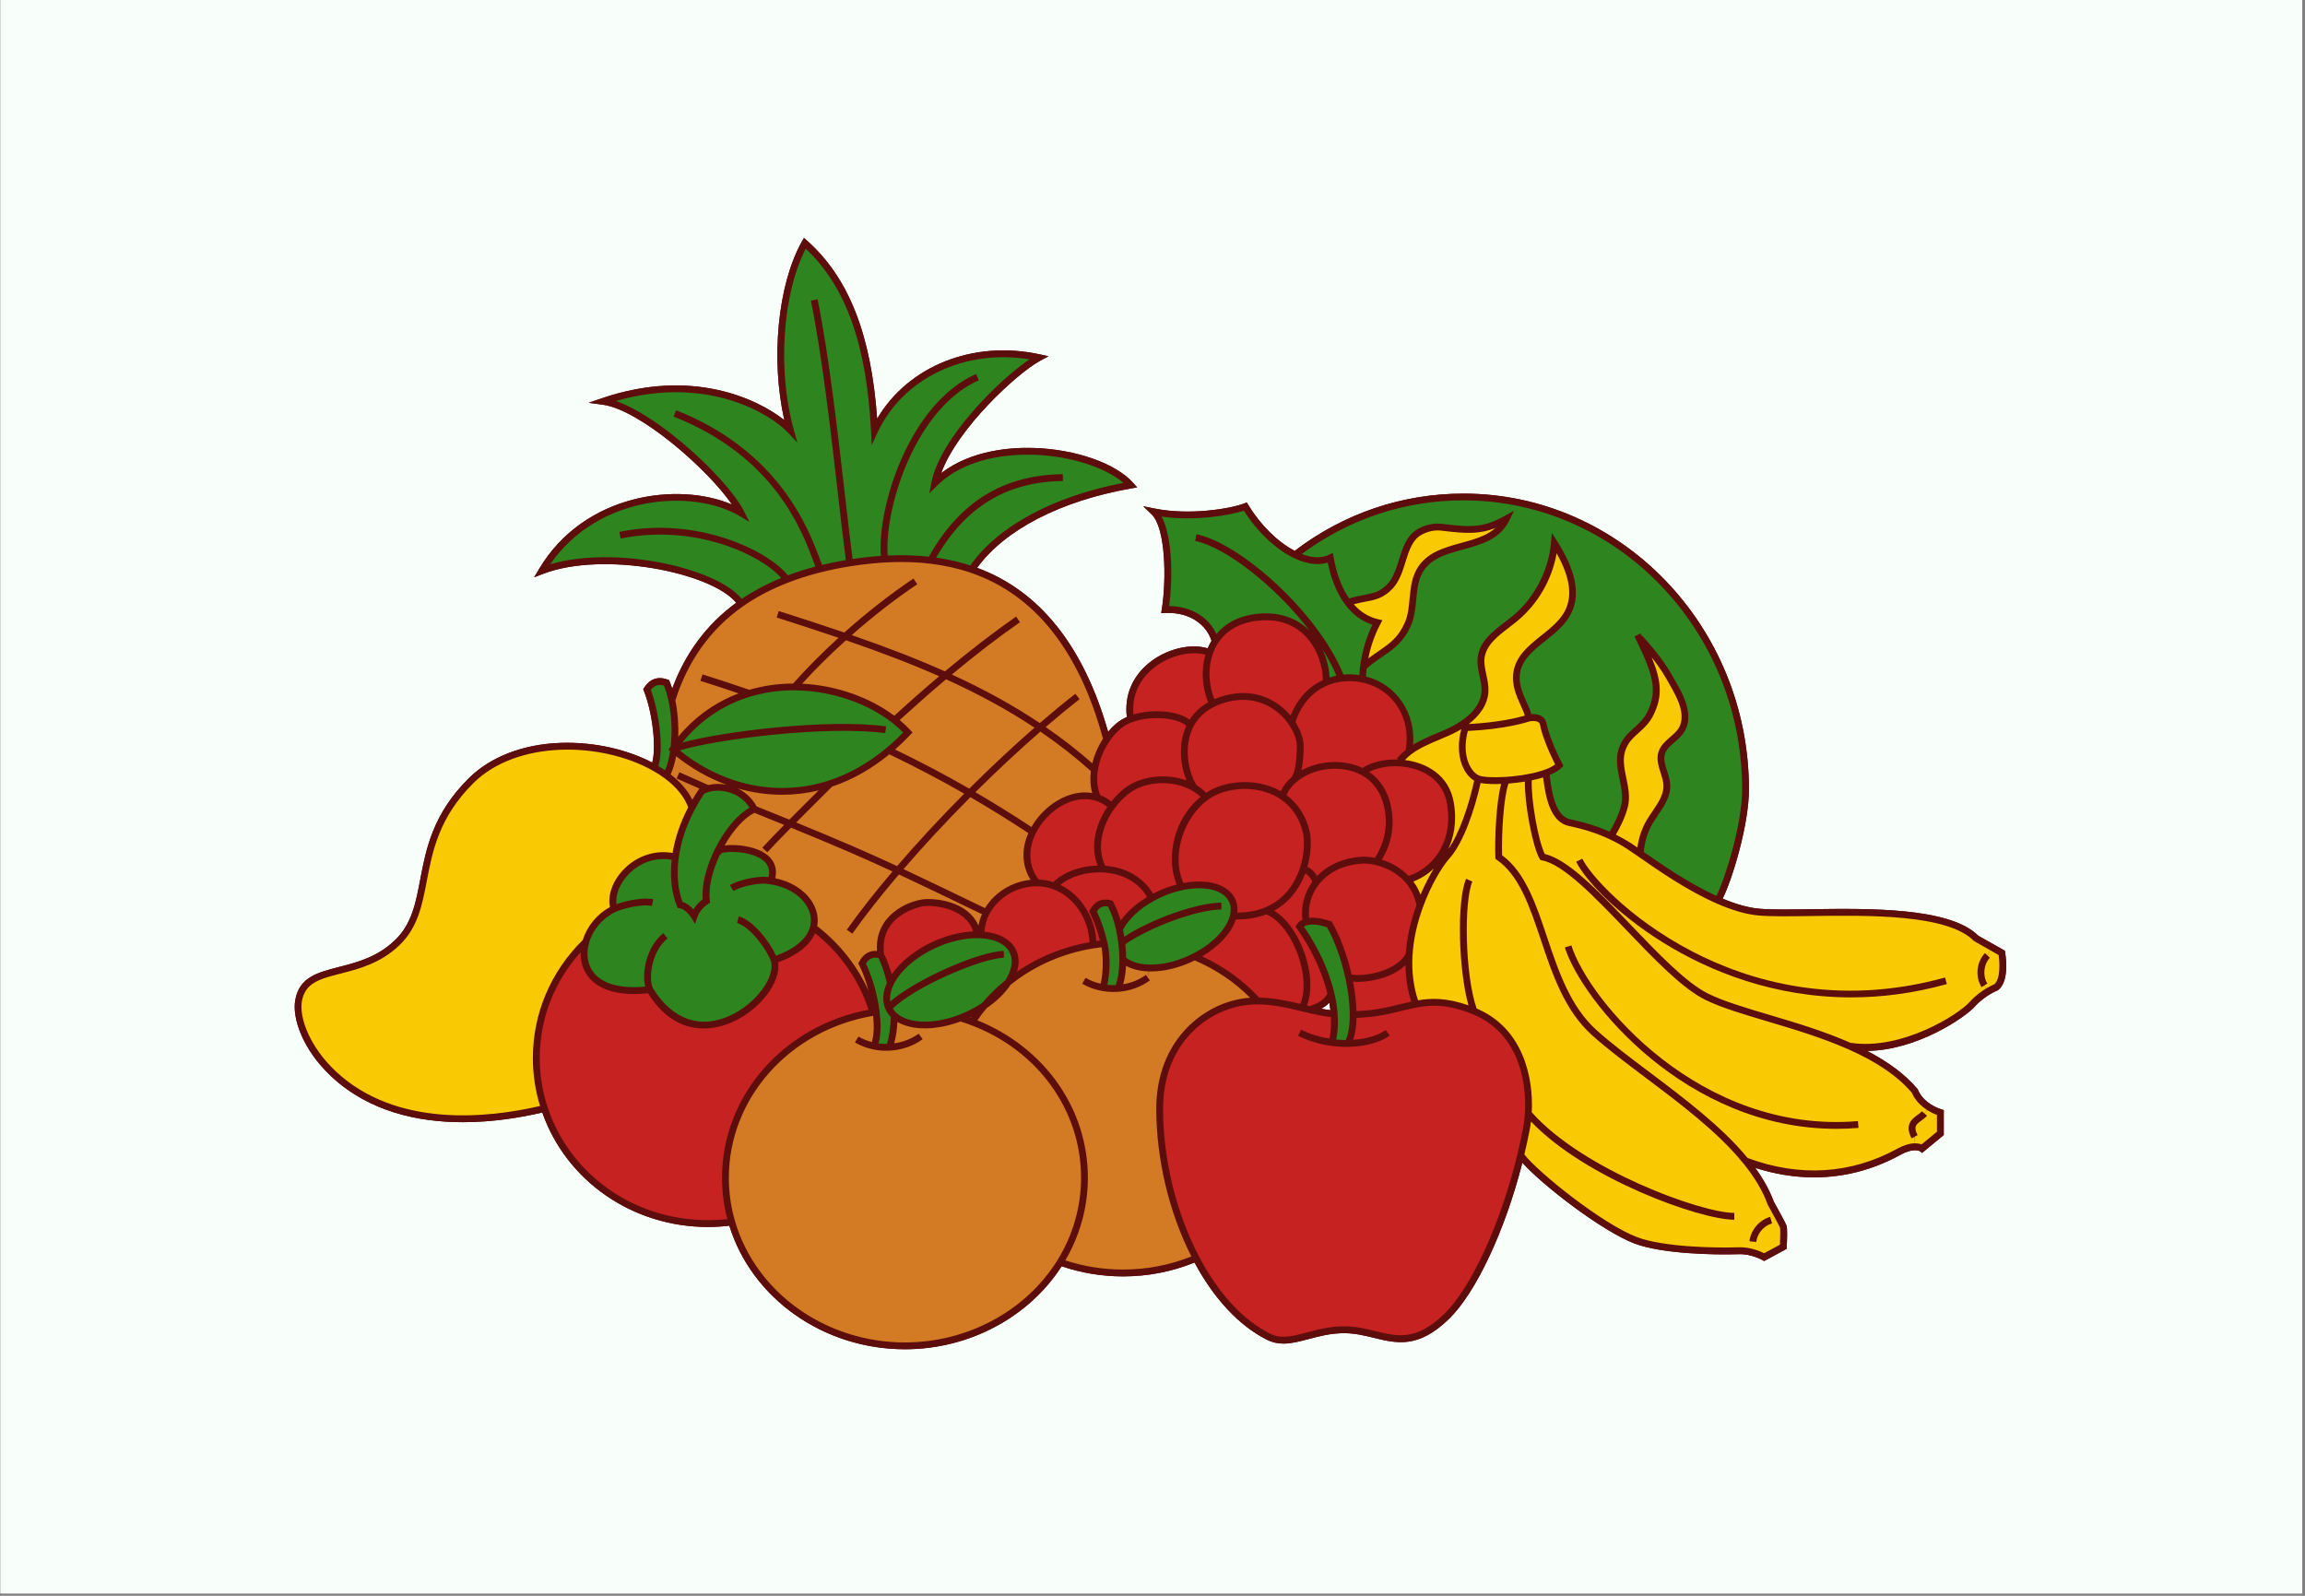 <svg xmlns="http://www.w3.org/2000/svg" xmlns:xlink="http://www.w3.org/1999/xlink" width="650" zoomAndPan="magnify" viewBox="0 0 487.5 337.5" height="450" preserveAspectRatio="xMidYMid meet" version="1.0"><rect x="0" y="0" width="487.5" height="337.5" fill="#808080" stroke="none"/><defs><clipPath id="d17895319f"><path d="M 0.109 0 L 486.891 0 L 486.891 337 L 0.109 337 Z M 0.109 0 " clip-rule="nonzero"/></clipPath><clipPath id="b6ff6aaa3e"><path d="M 62 50.309 L 425 50.309 L 425 286 L 62 286 Z M 62 50.309 " clip-rule="nonzero"/></clipPath><clipPath id="b789328824"><path d="M 62 50.309 L 425 50.309 L 425 286 L 62 286 Z M 62 50.309 " clip-rule="nonzero"/></clipPath></defs><g clip-path="url(#d17895319f)"><path fill="#ffffff" d="M 0.109 0 L 486.891 0 L 486.891 337 L 0.109 337 Z M 0.109 0 " fill-opacity="1" fill-rule="nonzero"/><path fill="#f8fffa" d="M 0.109 0 L 486.891 0 L 486.891 337 L 0.109 337 Z M 0.109 0 " fill-opacity="1" fill-rule="nonzero"/></g><g clip-path="url(#b6ff6aaa3e)"><path fill="#5e0d0d" d="M 424.066 201.391 L 424.008 201.059 L 418.406 197.902 C 412.379 191.883 395.359 192.121 382.914 192.297 C 378.535 192.355 374.754 192.414 372.16 192.195 C 369.902 192.008 367.27 191.281 364.328 190.055 C 366.203 186.422 369.895 174.66 369.895 166.922 C 369.883 132.441 342.797 104.395 309.52 104.395 C 296.555 104.395 284.223 108.582 273.828 116.5 C 270.234 114.637 266.586 111.039 264.004 106.789 L 263.691 106.273 L 263.133 106.484 C 260.203 107.594 251.637 109.047 244.195 107.551 L 241.781 107.066 L 243.559 108.777 C 246.531 111.648 246.727 122.441 245.723 128.801 L 245.582 129.672 L 246.461 129.637 C 251.918 129.41 255.242 132.363 256.234 135.523 C 255.922 136.031 255.656 136.566 255.422 137.121 C 251.809 136.016 246.77 137.215 243.137 140.113 C 239.465 143.039 237.773 147.113 238.32 151.645 C 237.57 151.98 236.887 152.379 236.293 152.852 C 235.602 153.41 234.961 154.055 234.363 154.773 C 229.18 136.605 219.867 124.949 206.66 120.09 C 212.527 112.027 224.312 105.926 239.227 103.301 L 240.508 103.078 L 239.641 102.105 C 235.934 97.977 227.5 95.02 218.656 94.742 C 213.91 94.59 205.453 95.148 199.059 100.066 C 202.449 90.645 215.117 78.918 220.039 76.27 L 221.766 75.344 L 219.852 74.93 C 205.777 71.883 192.051 77.445 185.512 88.559 C 184.246 70.75 179.512 58.742 170.699 50.902 L 170.035 50.309 L 169.594 51.09 C 164.465 60.223 162.977 76.055 165.887 88.855 C 160.188 84.336 146.301 77.773 127.391 84.199 L 124.488 85.184 L 127.52 85.598 C 135.246 86.648 149.566 99.066 154.824 106.719 C 143.461 101.836 123.531 104.375 114.031 120.309 L 112.969 122.098 L 114.906 121.352 C 127.512 116.523 150.332 120.969 155.711 127.48 C 149.488 132.027 144.945 138.121 142.176 145.633 C 142 145.105 141.812 144.59 141.609 144.109 L 141.484 143.82 L 141.188 143.719 C 139.125 142.988 137.418 143.59 136.238 145.445 L 136.043 145.758 L 136.18 146.098 C 138.047 150.863 138.836 158.066 137.945 161.285 C 132.438 158.406 125.449 156.891 118.613 157.113 C 110.652 157.383 103.738 160.039 99.141 164.598 C 91.523 172.156 90.109 179.547 88.867 186.066 C 87.902 191.094 87.078 195.43 83.543 198.832 C 79.809 202.438 75.492 203.539 71.691 204.512 C 67.168 205.672 63.258 206.664 62.434 211.574 C 61.801 215.293 63.93 221.922 70.09 227.676 C 78.078 235.137 88.461 237.336 97.906 237.336 C 104.273 237.336 110.195 236.34 114.691 235.289 C 119.793 249.793 133.781 259.5 149.734 259.5 C 151.266 259.5 152.781 259.402 154.25 259.23 C 159.023 274.641 174.195 285.359 191.398 285.359 C 204.922 285.359 217.551 278.645 224.531 267.809 C 228.68 269.223 233.043 269.949 237.527 269.949 C 242.781 269.949 247.855 268.957 252.637 267.02 C 256.797 274.742 262.078 280.379 267.926 283.336 C 269.121 283.938 270.285 284.164 271.473 284.164 C 273.168 284.164 274.906 283.699 276.789 283.199 C 278.969 282.621 281.438 281.961 284.273 281.961 C 286.555 281.961 288.605 282.461 290.582 282.945 C 295.41 284.129 299.977 285.246 306.449 278.949 C 312.164 273.402 318.324 260.246 321.973 245.906 C 326.223 250.664 338.859 260.406 345.723 263.008 C 351.492 265.191 362.656 265.43 367.754 265.25 C 370.367 265.156 372.734 266.488 372.762 266.504 L 373.109 266.707 L 377.867 264.125 L 377.891 263.719 C 377.969 261.957 378.035 259.754 377.852 259.23 C 377.68 258.707 375.762 255.227 375.129 254.09 C 374.277 251.762 372.957 249.383 371.227 246.996 C 375.406 248.328 379.57 249.004 383.668 249.004 C 390.016 249.004 396.184 247.41 401.961 244.223 C 403.121 243.586 404.148 243.266 405.023 243.266 C 405.727 243.266 406.059 243.484 406.059 243.484 L 406.516 243.84 L 411.098 240.047 L 411.098 234.773 L 410.578 234.621 C 410.57 234.621 409.52 234.309 408.355 233.562 C 407.023 232.691 406.117 231.664 405.656 230.496 L 405.609 230.387 L 405.531 230.301 C 402.977 227.281 399.457 224.637 394.875 222.258 C 405.605 222.141 415.777 215.02 417.66 212.895 C 418.73 211.684 419.977 210.82 420.828 210.305 C 421.758 209.762 422.43 209.492 422.438 209.484 L 422.609 209.383 C 425.078 207.453 424.176 202.008 424.066 201.391 Z M 281.148 212.059 C 281.242 212.598 281.32 213.117 281.379 213.641 C 280.734 213.562 280.082 213.461 279.445 213.336 C 280.082 212.996 280.648 212.59 281.148 212.059 Z M 205.148 215.199 C 205.266 215.148 205.379 215.09 205.496 215.039 C 205.445 215.121 205.387 215.191 205.336 215.273 C 205.27 215.242 205.215 215.223 205.148 215.199 Z M 205.148 215.199 " fill-opacity="1" fill-rule="nonzero"/></g><path fill="#2e841f" d="M 237.352 200.465 C 237.418 201.289 237.453 202.102 237.453 202.898 C 237.453 205.285 237.133 207.445 236.492 209.043 C 235.418 209.129 234.332 209.078 233.277 208.891 C 233.891 207.188 234.297 202.82 233.535 199.551 C 232.973 197.105 232.133 194.645 231.176 192.762 C 232.145 190.859 233.637 190.797 234.816 191.105 C 235.664 192.66 236.316 194.531 236.758 196.516 C 236.961 197.445 237.129 198.402 237.234 199.359 C 237.285 199.723 237.324 200.094 237.352 200.465 Z M 237.352 200.465 " fill-opacity="1" fill-rule="nonzero"/><path fill="#f9ca03" d="M 423.355 201.516 C 423.355 201.516 424.363 207.09 422.176 208.781 C 422.176 208.781 421.461 209.062 420.469 209.652 L 419.699 208.398 C 418.5 206.461 418.773 203.734 420.332 202.074 L 421.293 200.363 Z M 423.355 201.516 " fill-opacity="1" fill-rule="nonzero"/><path fill="#f9ca03" d="M 346.895 180.547 C 350.723 183.215 356.98 187.613 363.301 190.395 C 366.305 191.715 369.324 192.68 372.105 192.914 C 382.219 193.762 410.207 190.547 417.961 198.484 L 421.293 200.363 L 420.332 202.074 C 418.773 203.734 418.5 206.469 419.699 208.398 L 420.469 209.652 C 419.484 210.246 418.215 211.145 417.121 212.379 C 414.93 214.859 402.664 223.062 391.184 221.242 L 391.176 221.242 C 380.445 216.492 367.812 214.172 360.984 210.805 C 350.703 205.742 335.012 182.773 326.254 181.25 C 324.73 178.711 322.879 168.414 323.285 164.434 L 323.285 164.426 C 324.609 164.18 325.883 163.852 326.969 163.453 C 327.434 166.723 327.934 173.148 331.988 173.984 C 334.84 174.586 337.777 175.426 340.738 176.828 C 341.973 177.406 343.223 178.082 344.461 178.879 C 345.086 179.293 345.91 179.859 346.895 180.547 Z M 346.895 180.547 " fill-opacity="1" fill-rule="nonzero"/><path fill="#f9ca03" d="M 410.375 235.297 L 410.375 239.691 L 406.496 242.898 C 406.496 242.898 406.016 242.527 405.016 242.527 L 404.93 240.418 C 404.523 239.656 404.207 238.758 404.504 237.945 C 404.91 236.836 406.25 236.398 407.016 235.492 L 407.957 234.145 C 409.238 234.965 410.375 235.297 410.375 235.297 Z M 410.375 235.297 " fill-opacity="1" fill-rule="nonzero"/><path fill="#f9ca03" d="M 407.965 234.145 L 407.023 235.492 C 406.254 236.391 404.918 236.828 404.512 237.945 C 404.215 238.758 404.531 239.656 404.938 240.418 L 405.023 242.527 C 404.223 242.527 403.098 242.758 401.613 243.57 C 398.246 245.43 386.043 251.863 369.215 245.523 L 369.207 245.531 C 360.789 235.168 346.09 226.375 337.215 218.426 C 325.918 208.309 326.934 188.176 316.984 181.258 C 316.82 176.551 317.289 167.934 318.52 165.035 C 320.062 164.934 321.715 164.738 323.285 164.434 L 323.285 164.441 C 322.879 168.422 324.73 178.719 326.254 181.258 C 335.012 182.773 350.695 205.742 360.984 210.812 C 367.812 214.176 380.445 216.5 391.176 221.25 L 391.184 221.25 C 396.605 223.648 401.527 226.66 404.98 230.742 C 405.609 232.316 406.844 233.418 407.965 234.145 Z M 407.965 234.145 " fill-opacity="1" fill-rule="nonzero"/><path fill="#f9ca03" d="M 311.723 213.828 C 306.363 211.668 302.859 211.727 299.422 212.387 C 298.184 208.941 297.82 205.395 298.031 201.973 C 298.254 198.207 299.168 194.59 300.34 191.434 C 302.055 186.777 304.324 183.109 305.777 181.375 C 305.863 181.273 305.945 181.18 306.023 181.09 C 309.223 177.547 311.59 169.609 312.598 164.715 C 313.562 165.102 315.871 165.215 318.52 165.043 C 317.289 167.941 316.82 176.559 316.984 181.266 C 326.926 188.184 325.918 208.316 337.215 218.434 C 346.09 226.383 360.789 235.172 369.207 245.539 C 371.52 248.359 373.348 251.309 374.473 254.387 C 374.473 254.387 377.004 258.941 377.172 259.449 C 377.348 259.957 377.172 263.676 377.172 263.676 L 373.125 265.875 C 373.125 265.875 370.598 264.414 367.73 264.523 C 363.43 264.676 351.918 264.574 345.98 262.328 C 338.402 259.453 324.27 248.113 321.633 244.324 L 321.633 244.32 C 322.074 242.5 322.48 240.656 322.836 238.801 C 323.848 233.512 324.184 218.863 311.723 213.828 Z M 311.723 213.828 " fill-opacity="1" fill-rule="nonzero"/><path fill="#2e841f" d="M 346.719 135.039 C 350.391 142.602 351.375 146.121 349.09 150.855 C 347.414 154.336 344.23 154.926 343.043 158.602 C 341.832 162.344 344.469 166.434 343.645 170.277 C 342.992 173.281 340.746 176.836 340.746 176.836 C 337.785 175.434 334.848 174.586 331.992 173.992 C 327.941 173.148 327.441 166.73 326.977 163.461 C 328.199 163.02 329.199 162.48 329.801 161.836 C 328.453 159.297 326.766 155.25 326.426 153.227 C 326.086 151.195 323.293 151.879 323.293 151.879 C 323.234 149.68 320.164 146.293 320.801 142.238 C 321.699 136.562 329.207 134.516 331.719 129.352 C 333.969 124.727 331.531 119.234 328.781 114.891 C 328.242 121.055 325.137 126.957 320.359 130.883 C 317.492 133.23 313.758 135.387 313.277 139.055 C 312.973 141.434 314.191 143.762 314.098 146.156 C 313.961 149.457 311.418 151.988 308.484 153.719 C 307.805 154.121 307.109 154.48 306.414 154.793 C 303.562 156.086 300.426 157.121 297.988 159 C 299.422 151.566 294.969 145.031 288.219 143.633 C 288.215 142.914 288.266 142.031 288.395 141.02 C 292.469 137.438 295.648 136.91 297.812 131.934 C 299.246 128.648 298.473 124.711 299.93 121.441 C 303.301 113.859 314.98 117.203 318.613 109.75 C 314.141 112.215 311.691 112.367 304.91 111.504 C 303.316 111.309 301.629 111.723 300.238 112.52 C 296.418 114.723 297.062 120.699 294.062 123.957 C 291.406 126.852 288.801 126.102 285.102 127.43 C 283.211 124.906 282 121.562 281.387 117.988 C 279.266 119.004 276.629 118.656 273.922 117.328 C 283.855 109.641 296.191 105.102 309.543 105.102 C 342.492 105.102 369.188 132.77 369.199 166.906 C 369.199 175.449 364.75 188.367 363.32 190.383 L 363.32 190.391 C 357.008 187.613 350.746 183.211 346.914 180.539 C 347.055 178.16 347.719 175.824 348.941 173.773 C 350.414 171.285 352.68 168.945 352.555 166.051 C 352.461 163.699 350.754 161.422 351.484 159.188 C 352.145 157.195 354.43 156.258 355.582 154.512 C 357.297 151.879 355.996 148.375 354.461 145.648 C 352.316 141.832 351.645 140.391 346.887 134.965 Z M 346.719 135.039 " fill-opacity="1" fill-rule="nonzero"/><path fill="#f9ca03" d="M 354.43 145.648 C 355.965 148.375 357.27 151.887 355.555 154.512 C 354.41 156.258 352.113 157.203 351.457 159.188 C 350.723 161.422 352.434 163.707 352.527 166.051 C 352.648 168.938 350.383 171.285 348.914 173.773 C 347.691 175.828 347.023 178.168 346.887 180.539 C 345.902 179.852 345.078 179.285 344.445 178.879 C 343.211 178.082 341.957 177.406 340.727 176.828 C 340.727 176.828 342.977 173.273 343.621 170.27 C 344.453 166.426 341.812 162.336 343.02 158.594 C 344.199 154.918 347.395 154.328 349.066 150.848 C 351.363 146.113 350.371 142.594 346.699 135.031 L 346.844 134.957 C 351.613 140.391 352.289 141.832 354.43 145.648 Z M 354.43 145.648 " fill-opacity="1" fill-rule="nonzero"/><path fill="#f9ca03" d="M 328.766 114.883 C 331.516 119.227 333.957 124.719 331.703 129.344 C 329.191 134.508 321.684 136.555 320.785 142.234 C 320.141 146.285 323.219 149.672 323.277 151.871 C 323.277 151.871 318.492 153.562 309.891 153.895 L 308.465 153.719 C 311.395 151.988 313.938 149.457 314.074 146.156 C 314.176 143.762 312.961 141.434 313.258 139.055 C 313.734 135.379 317.469 133.227 320.336 130.883 C 325.129 126.957 328.238 121.047 328.766 114.883 Z M 328.766 114.883 " fill-opacity="1" fill-rule="nonzero"/><path fill="#f9ca03" d="M 318.512 165.035 C 315.863 165.207 313.562 165.094 312.59 164.707 C 310.059 163.691 308.203 159.297 309.891 153.895 C 318.484 153.562 323.277 151.871 323.277 151.871 C 323.277 151.871 326.07 151.188 326.41 153.219 C 326.754 155.242 328.438 159.297 329.785 161.828 C 329.176 162.473 328.188 163.012 326.961 163.453 C 325.875 163.859 324.602 164.188 323.277 164.426 C 321.707 164.738 320.055 164.934 318.512 165.035 Z M 318.512 165.035 " fill-opacity="1" fill-rule="nonzero"/><path fill="#c62222" d="M 285.164 220.684 L 285.164 220.488 C 285.875 219.145 286.199 217.062 286.195 214.582 C 292.051 214.512 295.707 213.098 299.422 212.379 C 302.859 211.719 306.363 211.66 311.723 213.82 C 324.184 218.855 323.848 233.504 322.828 238.785 C 322.465 240.641 322.062 242.484 321.625 244.305 L 321.625 244.312 C 317.949 259.512 311.637 272.895 305.953 278.414 C 297.133 286.984 292.211 281.219 284.273 281.219 C 277.309 281.219 272.82 284.984 268.254 282.676 C 262.129 279.586 256.887 273.574 252.961 266.098 C 248.102 256.859 245.258 245.379 245.258 234.492 C 245.258 221.363 253.629 214.098 261.301 212.219 C 262.895 211.828 264.457 211.668 265.992 211.676 C 269.289 211.684 272.43 212.422 275.391 213.133 C 275.957 213.262 276.512 213.402 277.062 213.531 C 278.734 213.93 280.336 214.266 281.879 214.41 C 281.988 214.418 282.082 214.426 282.176 214.43 C 282.348 216.57 282.219 218.617 281.742 220.473 C 282.914 220.648 284.066 220.711 285.164 220.684 Z M 285.164 220.684 " fill-opacity="1" fill-rule="nonzero"/><path fill="#f9ca03" d="M 304.887 111.504 C 311.672 112.367 314.125 112.215 318.594 109.75 C 314.957 117.203 303.281 113.859 299.906 121.441 C 298.449 124.711 299.227 128.648 297.793 131.934 C 295.629 136.91 292.449 137.438 288.371 141.02 C 288.707 138.383 289.559 134.922 291.297 131.664 C 288.699 131.062 286.648 129.535 285.062 127.43 C 288.762 126.102 291.379 126.852 294.027 123.957 C 297.016 120.707 296.379 114.723 300.203 112.52 C 301.609 111.723 303.293 111.309 304.887 111.504 Z M 304.887 111.504 " fill-opacity="1" fill-rule="nonzero"/><path fill="#f9ca03" d="M 312.59 164.707 C 311.586 169.605 309.219 177.539 306.016 181.086 C 305.938 181.172 305.859 181.266 305.77 181.367 L 304.648 180.988 C 306.539 178.211 307.559 174.426 306.746 169.77 C 305.762 164.105 300.773 161.625 295.988 161.355 L 296.012 160.902 C 296.59 160.176 297.25 159.551 297.973 159 C 300.422 157.121 303.547 156.094 306.402 154.793 C 307.094 154.477 307.789 154.113 308.473 153.719 L 309.898 153.895 C 308.211 159.297 310.062 163.684 312.59 164.707 Z M 312.59 164.707 " fill-opacity="1" fill-rule="nonzero"/><path fill="#c62222" d="M 306.746 169.77 C 307.566 174.418 306.539 178.203 304.648 180.988 C 302.852 183.637 300.27 185.371 297.727 186.082 C 295.816 183.934 293.281 182.758 291.074 182.238 C 291.074 182.238 295.035 177.516 293.426 170.395 C 292.629 166.891 290.676 164.578 288.215 163.258 C 290.023 161.895 292.969 161.184 295.996 161.355 C 300.773 161.625 305.758 164.105 306.746 169.77 Z M 306.746 169.77 " fill-opacity="1" fill-rule="nonzero"/><path fill="#f9ca03" d="M 304.648 180.988 L 305.77 181.367 C 304.316 183.102 302.051 186.77 300.332 191.426 C 299.879 189.199 298.93 187.445 297.719 186.082 C 300.27 185.363 302.852 183.629 304.648 180.988 Z M 304.648 180.988 " fill-opacity="1" fill-rule="nonzero"/><path fill="#c62222" d="M 288.207 143.625 C 294.945 145.023 299.406 151.566 297.973 158.992 C 297.25 159.543 296.59 160.168 296.012 160.895 L 295.988 161.352 C 292.969 161.176 290.016 161.887 288.207 163.25 C 283.609 160.762 277.266 161.758 273.645 164.898 C 274.543 163.988 274.934 161.355 275 157.926 C 275.027 156.484 274.398 154.613 273.191 152.852 L 273.211 152.836 C 273.762 150.637 275.832 146.242 280.461 144.309 C 281.871 143.703 283.527 143.348 285.461 143.348 C 286.41 143.348 287.324 143.445 288.207 143.625 Z M 288.207 143.625 " fill-opacity="1" fill-rule="nonzero"/><path fill="#c62222" d="M 297.727 186.082 C 298.93 187.445 299.883 189.199 300.34 191.426 C 299.176 194.582 298.254 198.199 298.031 201.965 L 297.973 201.965 C 296.07 205.824 289.191 207.492 285.273 206.773 C 284.434 202.879 283.043 198.844 281.16 195.496 C 280.242 195.16 277.91 194.492 276.262 194.965 C 275.73 192.219 276.41 189.172 278.281 186.719 C 278.281 186.719 278.281 186.719 278.289 186.711 C 280.215 184.168 283.414 182.25 287.859 181.926 C 288.727 181.859 289.852 181.949 291.074 182.238 C 293.281 182.758 295.816 183.934 297.727 186.082 Z M 297.727 186.082 " fill-opacity="1" fill-rule="nonzero"/><path fill="#c62222" d="M 297.973 201.965 L 298.031 201.965 C 297.82 205.387 298.184 208.934 299.422 212.379 C 295.707 213.098 292.051 214.512 286.195 214.582 C 286.188 212.242 285.867 209.543 285.273 206.773 C 289.184 207.492 296.07 205.824 297.973 201.965 Z M 297.973 201.965 " fill-opacity="1" fill-rule="nonzero"/><path fill="#c62222" d="M 293.418 170.395 C 295.027 177.516 291.066 182.238 291.066 182.238 C 289.844 181.949 288.715 181.859 287.852 181.926 C 283.406 182.258 280.207 184.172 278.281 186.711 C 278.484 186.395 277.367 184.059 275.602 183.82 C 276.602 180.773 276.688 177.742 276.254 175.891 C 275.426 172.418 273.547 169.953 271.176 168.379 L 271.227 168.297 C 271.707 166.992 272.539 165.848 273.641 164.902 L 273.645 164.898 C 277.266 161.758 283.602 160.762 288.207 163.25 C 290.668 164.578 292.629 166.891 293.418 170.395 Z M 293.418 170.395 " fill-opacity="1" fill-rule="nonzero"/><path fill="#2e841f" d="M 291.305 131.664 C 289.566 134.922 288.707 138.383 288.379 141.02 C 288.25 142.023 288.199 142.914 288.207 143.633 C 287.324 143.445 286.41 143.348 285.469 143.348 C 283.535 143.348 281.879 143.711 280.465 144.309 C 280.82 139.715 277.41 129.707 266.551 130.504 C 261.961 130.84 258.84 132.84 257.031 135.605 C 256.117 132.137 252.52 128.656 246.445 128.91 C 247.43 122.629 247.344 111.418 244.062 108.246 C 251.918 109.82 260.645 108.188 263.395 107.152 C 266.16 111.707 270.09 115.484 273.898 117.336 C 276.609 118.656 279.242 119.012 281.363 117.996 C 281.98 121.57 283.188 124.914 285.078 127.438 C 286.656 129.535 288.715 131.062 291.305 131.664 Z M 291.305 131.664 " fill-opacity="1" fill-rule="nonzero"/><path fill="#2e841f" d="M 282.176 214.445 C 282.074 213.082 281.848 211.684 281.516 210.262 L 281.516 210.254 C 280.371 205.359 277.969 200.273 274.855 195.945 C 275.18 195.438 275.672 195.125 276.254 194.973 C 277.902 194.492 280.234 195.168 281.156 195.504 C 283.035 198.852 284.426 202.887 285.266 206.781 C 285.867 209.543 286.18 212.25 286.188 214.59 C 286.195 217.07 285.859 219.145 285.156 220.496 L 285.156 220.691 C 284.066 220.719 282.906 220.652 281.742 220.496 C 282.219 218.629 282.348 216.586 282.176 214.445 Z M 282.176 214.445 " fill-opacity="1" fill-rule="nonzero"/><path fill="#c62222" d="M 281.523 210.262 C 280.531 212.219 279.027 212.852 277.062 213.555 C 276.512 213.422 275.957 213.285 275.391 213.156 C 278.57 207.301 273.949 194.641 267.781 192.609 C 272.047 190.875 274.441 187.336 275.609 183.82 C 277.367 184.066 278.484 186.398 278.289 186.711 C 278.281 186.719 278.281 186.719 278.281 186.719 C 276.41 189.18 275.73 192.219 276.262 194.965 C 275.672 195.125 275.188 195.438 274.863 195.938 C 277.977 200.273 280.371 205.359 281.523 210.262 Z M 281.523 210.262 " fill-opacity="1" fill-rule="nonzero"/><path fill="#c62222" d="M 257.023 135.605 C 258.832 132.84 261.945 130.84 266.543 130.504 C 277.402 129.707 280.812 139.715 280.461 144.309 C 275.832 146.242 273.762 150.637 273.211 152.836 L 273.191 152.852 C 270.605 149.043 265.363 145.707 258.277 148.094 C 257.602 148.316 256.988 148.578 256.414 148.867 C 254.895 145.387 254.621 141.398 255.828 138.027 C 256.133 137.172 256.531 136.359 257.023 135.605 Z M 257.023 135.605 " fill-opacity="1" fill-rule="nonzero"/><path fill="#c62222" d="M 254.988 168.602 C 255.66 168.109 256.371 167.703 257.117 167.379 C 261.332 165.535 267.023 165.613 271.176 168.387 C 273.551 169.957 275.434 172.426 276.254 175.898 C 276.695 177.75 276.609 180.773 275.602 183.824 C 274.441 187.344 272.039 190.883 267.773 192.617 C 265.855 193.414 263.562 193.828 260.84 193.719 C 261.113 192.578 261.055 191.477 260.613 190.496 C 259.289 187.539 254.887 186.488 249.855 187.574 C 246.621 181.148 249.637 172.484 254.988 168.602 Z M 254.988 168.602 " fill-opacity="1" fill-rule="nonzero"/><path fill="#c62222" d="M 267.781 192.609 C 273.949 194.641 278.57 207.301 275.391 213.156 C 272.438 212.438 269.289 211.703 265.992 211.695 C 262.375 207.699 257.82 204.488 252.637 202.336 C 257.043 200.086 260.113 196.758 260.84 193.719 C 263.574 193.828 265.863 193.406 267.781 192.609 Z M 267.781 192.609 " fill-opacity="1" fill-rule="nonzero"/><path fill="#c62222" d="M 256.422 148.867 C 256.996 148.578 257.609 148.316 258.281 148.094 C 265.371 145.707 270.613 149.043 273.199 152.852 C 274.406 154.613 275.035 156.484 275.008 157.926 C 274.941 161.355 274.543 163.996 273.652 164.898 L 273.645 164.902 C 272.555 165.848 271.715 166.992 271.234 168.297 L 271.184 168.379 C 267.023 165.605 261.332 165.527 257.125 167.371 C 256.379 167.695 255.668 168.109 254.996 168.594 C 254.316 167.812 253.504 167.168 252.594 166.629 C 250.824 164.141 249.305 158.117 251.73 153.402 C 252.656 151.617 254.148 150.016 256.422 148.867 Z M 256.422 148.867 " fill-opacity="1" fill-rule="nonzero"/><path fill="#d37b24" d="M 236.492 209.035 C 238.742 208.863 240.941 208.105 242.766 206.773 L 242.949 204.727 C 245.531 204.812 248.574 204.199 251.586 202.84 C 251.957 202.676 252.301 202.508 252.645 202.328 C 257.82 204.48 262.379 207.695 266 211.691 C 264.465 211.684 262.902 211.844 261.309 212.234 C 253.637 214.113 245.266 221.379 245.266 234.508 C 245.266 245.391 248.102 256.871 252.969 266.113 C 248.262 268.113 243.035 269.223 237.531 269.223 C 232.855 269.223 228.367 268.418 224.238 266.945 C 227.5 261.711 229.367 255.605 229.367 249.098 C 229.367 234.172 219.543 221.395 205.617 216.137 C 206.406 214.926 207.27 213.758 208.211 212.656 C 208.211 212.656 208.219 212.656 208.227 212.648 C 210.375 211.195 212.086 209.5 213.207 207.781 C 218.215 203.75 224.391 200.941 231.184 199.855 C 231.965 199.723 232.746 199.621 233.543 199.543 C 234.312 202.812 233.898 207.18 233.281 208.883 C 234.332 209.07 235.41 209.121 236.492 209.035 Z M 236.492 209.035 " fill-opacity="1" fill-rule="nonzero"/><path fill="#2e841f" d="M 237.23 199.359 C 237.121 198.402 236.953 197.445 236.75 196.52 C 237.918 194.152 240.344 191.773 243.57 189.984 C 244.156 189.648 244.758 189.336 245.395 189.062 C 246.895 188.379 248.398 187.895 249.863 187.582 C 254.895 186.5 259.297 187.547 260.621 190.504 C 261.062 191.484 261.121 192.586 260.848 193.727 C 260.113 196.766 257.043 200.094 252.645 202.34 C 252.297 202.523 251.949 202.691 251.586 202.855 C 248.574 204.211 245.527 204.828 242.949 204.742 C 240.645 204.668 238.707 204.047 237.461 202.906 C 237.461 202.109 237.426 201.297 237.359 200.469 C 237.324 200.094 237.285 199.723 237.23 199.359 Z M 237.23 199.359 " fill-opacity="1" fill-rule="nonzero"/><path fill="#c62222" d="M 255.828 138.027 C 254.625 141.398 254.902 145.387 256.422 148.867 C 254.148 150.016 252.656 151.617 251.738 153.41 C 250.312 151.184 243.703 150.312 239.117 152.098 L 239.117 152.09 C 237.344 141.094 249.719 135.531 255.828 138.027 Z M 255.828 138.027 " fill-opacity="1" fill-rule="nonzero"/><path fill="#c62222" d="M 235.152 170.531 C 236.035 169.336 237.055 168.254 238.164 167.379 C 241.973 164.344 248.301 164.129 252.586 166.637 C 253.488 167.176 254.309 167.82 254.988 168.602 C 249.637 172.484 246.621 181.148 249.863 187.566 C 248.406 187.879 246.902 188.371 245.395 189.047 C 244.758 189.332 244.156 189.641 243.57 189.969 L 243.562 189.961 C 241.5 185.855 237.395 183.992 233.27 183.781 L 233.27 183.77 C 231.004 179.52 232.328 174.367 235.152 170.531 Z M 235.152 170.531 " fill-opacity="1" fill-rule="nonzero"/><path fill="#c62222" d="M 251.73 153.41 C 249.297 158.117 250.824 164.148 252.594 166.637 C 248.305 164.121 241.977 164.34 238.172 167.379 C 237.062 168.262 236.035 169.336 235.156 170.531 C 234.211 169.668 233.188 169.09 232.133 168.734 L 232.133 168.727 C 231.32 166.926 231.156 164.852 231.48 162.785 C 231.828 160.508 232.762 158.246 234.086 156.34 C 234.859 155.215 235.766 154.215 236.766 153.414 C 237.445 152.871 238.242 152.438 239.125 152.102 C 243.703 150.312 250.305 151.184 251.73 153.41 Z M 251.73 153.41 " fill-opacity="1" fill-rule="nonzero"/><path fill="#c62222" d="M 243.57 189.969 C 240.348 191.766 237.926 194.152 236.758 196.512 C 236.316 194.523 235.664 192.652 234.816 191.102 C 233.637 190.789 232.145 190.852 231.176 192.754 C 232.125 194.641 232.973 197.105 233.535 199.543 C 232.738 199.621 231.957 199.723 231.176 199.855 C 231.176 194.145 227.738 189.129 222.98 187.379 C 225.188 184.957 229.25 183.586 233.277 183.789 C 237.402 184 241.508 185.863 243.57 189.969 Z M 243.57 189.969 " fill-opacity="1" fill-rule="nonzero"/><path fill="#d37b24" d="M 242.941 204.734 L 242.762 206.781 C 240.938 208.105 238.734 208.867 236.484 209.043 C 237.133 207.453 237.445 205.285 237.445 202.898 C 238.699 204.039 240.641 204.664 242.941 204.734 Z M 242.941 204.734 " fill-opacity="1" fill-rule="nonzero"/><path fill="#d37b24" d="M 158.465 146.641 C 152.535 148.441 146.93 152.082 142.543 158.137 C 142.926 154.961 142.797 151.328 142.094 148.113 C 144.656 139.875 149.312 132.848 156.734 127.641 C 159.543 125.676 162.75 123.973 166.391 122.562 C 170.316 121.035 174.746 119.852 179.727 119.055 C 186.078 118.039 191.77 117.895 196.871 118.504 C 199.973 118.879 202.852 119.523 205.523 120.445 C 220.785 125.625 229.43 139.129 234.059 156.324 L 234.078 156.34 C 232.762 158.246 231.82 160.516 231.473 162.785 L 231.465 162.785 C 227.797 159.473 223.957 156.504 219.977 153.816 C 213.633 149.527 206.93 145.953 199.973 142.828 C 193.109 139.738 186 137.074 178.742 134.594 C 174.883 138.055 171.242 141.688 168.07 145.277 C 164.863 145.27 161.621 145.691 158.465 146.641 Z M 158.465 146.641 " fill-opacity="1" fill-rule="nonzero"/><path fill="#c62222" d="M 233.27 183.773 L 233.27 183.789 C 229.234 183.586 225.176 184.957 222.973 187.379 C 221.82 186.953 220.582 186.719 219.301 186.719 C 216.574 183.383 216.695 179.352 218.406 175.922 C 220.938 170.801 226.949 166.992 232.117 168.727 C 233.176 169.082 234.195 169.66 235.145 170.523 C 232.328 174.367 231.004 179.52 233.27 183.773 Z M 233.27 183.773 " fill-opacity="1" fill-rule="nonzero"/><path fill="#d37b24" d="M 232.125 168.727 C 226.957 167 220.938 170.809 218.41 175.926 L 218.348 175.898 C 213.961 172.992 209.559 170.258 205.113 167.695 C 210.062 162.75 215.125 158.02 219.984 153.82 C 223.965 156.52 227.801 159.48 231.473 162.793 L 231.48 162.793 C 231.148 164.852 231.32 166.926 232.125 168.727 Z M 232.125 168.727 " fill-opacity="1" fill-rule="nonzero"/><path fill="#d37b24" d="M 188.082 221.48 L 188.082 221.465 C 188.684 220.008 189.109 217.367 189.109 214.766 C 191.777 217.223 197.363 217.477 203.105 215.285 C 203.953 215.539 204.785 215.824 205.605 216.145 C 219.527 221.402 229.352 234.18 229.352 249.105 C 229.352 255.609 227.484 261.719 224.227 266.953 C 217.652 277.535 205.395 284.645 191.383 284.645 C 173.871 284.645 159.121 273.539 154.742 258.445 C 153.867 255.465 153.418 252.332 153.418 249.098 C 153.418 231.633 166.879 217.102 184.613 214.121 C 184.848 214.074 185.07 214.039 185.305 214.012 C 185.664 216.84 185.594 219.492 184.824 221.234 C 185.898 221.457 186.988 221.539 188.082 221.48 Z M 188.082 221.48 " fill-opacity="1" fill-rule="nonzero"/><path fill="#c62222" d="M 208.617 193.008 C 210.535 189.344 214.59 186.719 219.301 186.719 C 220.582 186.719 221.82 186.953 222.973 187.379 C 227.73 189.129 231.168 194.145 231.168 199.855 C 224.379 200.934 218.203 203.75 213.191 207.781 C 214.668 205.523 215.148 203.227 214.285 201.32 C 214.219 201.168 214.148 201.02 214.062 200.883 C 212.945 198.945 210.504 197.867 207.441 197.707 C 207.449 196.039 207.871 194.445 208.617 193.008 Z M 208.617 193.008 " fill-opacity="1" fill-rule="nonzero"/><path fill="#2e841f" d="M 179.723 119.047 C 174.746 119.852 170.309 121.027 166.383 122.555 C 162.742 123.965 159.543 125.668 156.727 127.633 C 152.121 120.672 127.996 115.566 114.648 120.68 C 124.66 103.875 146.328 102.379 156.734 108.488 C 152.941 101.008 136.25 86.055 127.613 84.879 C 147.863 77.996 162.727 86.258 167.16 90.98 C 163.547 77.996 164.914 60.887 170.215 51.445 C 180.82 60.887 184.16 75.836 184.949 91.176 C 190.84 78.59 205.168 72.484 219.699 75.641 C 214.211 78.59 199.684 92.152 197.719 102.184 C 208.719 91.371 232.398 95.105 239.109 102.582 C 224.812 105.105 211.75 111.156 205.523 120.438 C 202.848 119.523 199.973 118.871 196.871 118.496 C 191.762 117.887 186.078 118.031 179.723 119.047 Z M 179.723 119.047 " fill-opacity="1" fill-rule="nonzero"/><path fill="#d37b24" d="M 218.348 175.898 L 218.41 175.926 C 216.703 179.359 216.574 183.391 219.309 186.727 C 214.598 186.727 210.543 189.352 208.625 193.016 C 200.484 189.082 194.867 186.371 189.922 184.074 C 194.598 178.605 199.805 173.02 205.117 167.695 C 209.559 170.258 213.961 172.984 218.348 175.898 Z M 218.348 175.898 " fill-opacity="1" fill-rule="nonzero"/><path fill="#2e841f" d="M 189.117 214.766 C 188.617 214.301 188.223 213.77 187.953 213.156 C 192.117 208.645 206.66 202.066 212.301 201.82 L 214.066 200.883 C 214.156 201.02 214.227 201.168 214.293 201.32 C 215.152 203.227 214.676 205.531 213.199 207.781 C 211.375 209.246 209.703 210.879 208.219 212.648 C 208.211 212.656 208.203 212.656 208.203 212.656 C 207.082 213.422 205.828 214.113 204.48 214.723 C 204.027 214.926 203.578 215.113 203.121 215.285 C 197.371 217.484 191.777 217.223 189.117 214.766 Z M 189.117 214.766 " fill-opacity="1" fill-rule="nonzero"/><path fill="#2e841f" d="M 206.75 197.684 C 206.988 197.684 207.219 197.691 207.449 197.707 C 210.512 197.867 212.953 198.945 214.066 200.883 L 212.301 201.82 C 206.652 202.066 192.109 208.645 187.953 213.156 C 187.25 211.594 187.438 209.773 188.336 207.934 C 189.812 204.887 193.23 201.781 197.77 199.746 C 200.883 198.34 204.031 197.672 206.75 197.684 Z M 206.75 197.684 " fill-opacity="1" fill-rule="nonzero"/><path fill="#d37b24" d="M 189.914 184.066 C 194.852 186.363 200.473 189.078 208.617 193.008 C 207.863 194.441 207.449 196.039 207.449 197.699 C 207.219 197.684 206.988 197.68 206.75 197.68 C 205.598 191.309 197.539 190.586 195.062 190.961 C 192.586 191.332 185.164 193.992 186.266 201.965 C 184.984 201.637 183.379 201.695 182.312 203.77 C 183.668 206.469 184.848 210.383 185.297 214.012 C 185.062 214.039 184.84 214.074 184.609 214.121 C 182.473 206.91 177.992 200.652 172.016 196.176 C 173.184 191.746 169.086 187.16 163.047 186.312 C 164.184 183.043 162.285 181.191 159.738 180.258 L 161.742 179.766 C 163.352 178.023 165.184 176.137 167.109 174.195 C 177.051 178.262 182.785 180.734 189.914 184.066 Z M 189.914 184.066 " fill-opacity="1" fill-rule="nonzero"/><path fill="#c62222" d="M 206.75 197.684 C 204.031 197.672 200.883 198.344 197.762 199.746 C 193.23 201.789 189.805 204.887 188.328 207.934 C 187.852 205.91 187.133 203.559 186.266 201.965 C 185.172 193.992 192.586 191.332 195.062 190.961 C 197.539 190.594 205.598 191.309 206.75 197.684 Z M 206.75 197.684 " fill-opacity="1" fill-rule="nonzero"/><path fill="#d37b24" d="M 219.984 153.816 C 215.133 158.02 210.062 162.742 205.113 167.688 C 199.484 164.441 193.789 161.453 188.004 158.688 C 189.359 157.559 190.703 156.297 192.016 154.91 C 191.168 154.004 190.219 153.125 189.184 152.305 C 192.73 149.062 196.344 145.875 199.98 142.82 C 206.938 145.953 213.633 149.527 219.984 153.816 Z M 219.984 153.816 " fill-opacity="1" fill-rule="nonzero"/><path fill="#d37b24" d="M 188.012 158.688 C 193.797 161.453 199.492 164.441 205.117 167.688 C 199.805 173.012 194.605 178.598 189.922 184.066 C 182.789 180.734 177.051 178.262 167.125 174.203 C 169.902 171.395 172.871 168.473 175.602 165.73 C 179.801 164.352 183.992 162.055 188.012 158.688 Z M 188.012 158.688 " fill-opacity="1" fill-rule="nonzero"/><path fill="#d37b24" d="M 199.98 142.828 C 196.344 145.875 192.73 149.07 189.184 152.312 C 183.82 148.094 176.078 145.309 168.078 145.277 C 171.25 141.688 174.891 138.055 178.75 134.594 C 186.004 137.074 193.113 139.738 199.98 142.828 Z M 199.98 142.828 " fill-opacity="1" fill-rule="nonzero"/><path fill="#2e841f" d="M 142.516 158.363 C 142.527 158.289 142.535 158.211 142.543 158.129 C 146.938 152.074 152.535 148.434 158.465 146.637 C 161.621 145.691 164.863 145.266 168.078 145.27 C 176.086 145.301 183.82 148.086 189.184 152.305 C 190.219 153.125 191.176 153.996 192.016 154.91 C 190.703 156.297 189.359 157.559 188.004 158.688 C 183.984 162.055 179.801 164.352 175.594 165.73 C 168.512 168.059 161.391 167.789 154.93 165.656 C 150.355 164.148 146.113 161.699 142.477 158.574 C 142.5 158.508 142.508 158.434 142.516 158.363 Z M 142.516 158.363 " fill-opacity="1" fill-rule="nonzero"/><path fill="#2e841f" d="M 185.305 214.02 C 184.848 210.391 183.676 206.469 182.32 203.777 C 183.379 201.703 184.992 201.645 186.273 201.973 C 187.141 203.566 187.859 205.918 188.336 207.941 C 187.438 209.781 187.258 211.602 187.953 213.16 C 188.227 213.777 188.625 214.309 189.117 214.773 C 189.117 217.383 188.684 220.016 188.09 221.473 L 188.09 221.488 C 186.996 221.547 185.898 221.465 184.832 221.242 C 185.594 219.5 185.664 216.848 185.305 214.02 Z M 185.305 214.02 " fill-opacity="1" fill-rule="nonzero"/><path fill="#c62222" d="M 172.023 196.176 C 177.996 200.66 182.48 206.91 184.613 214.121 C 166.879 217.094 153.418 231.629 153.418 249.098 C 153.418 252.332 153.875 255.457 154.742 258.445 C 153.098 258.672 151.426 258.781 149.719 258.781 C 133.535 258.781 119.816 248.562 115.141 234.441 C 114.023 231.082 113.422 227.5 113.422 223.781 C 113.422 214.199 117.414 205.523 123.887 199.207 C 122.277 204.691 125.637 210.734 137.418 209.289 C 147.523 226.172 165.906 210.297 163.715 203.039 C 168.805 201.348 171.344 198.789 172.023 196.176 Z M 172.023 196.176 " fill-opacity="1" fill-rule="nonzero"/><path fill="#2e841f" d="M 137.434 209.289 C 125.652 210.727 122.285 204.691 123.898 199.207 C 124.719 196.367 126.855 193.676 129.852 192.23 C 128.266 186.996 134.875 179.336 142.855 181.266 C 142.305 185.27 142.773 188.75 143.84 191.383 C 145.539 191.613 146.809 193.719 146.809 193.719 C 147.312 192.281 148.488 191.121 149.406 190.547 C 149 187.641 150.031 183.652 151.816 179.996 C 151.816 179.996 151.824 179.996 151.824 179.988 C 152.586 179.344 156.652 179.125 159.762 180.273 C 162.316 181.199 164.211 183.051 163.07 186.328 C 169.105 187.176 173.203 191.762 172.039 196.191 C 171.352 198.801 168.816 201.355 163.742 203.051 C 165.922 210.305 147.539 226.172 137.434 209.289 Z M 137.434 209.289 " fill-opacity="1" fill-rule="nonzero"/><path fill="#d37b24" d="M 175.594 165.73 C 172.863 168.473 169.895 171.395 167.117 174.203 C 164.828 173.273 162.324 172.25 159.516 171.121 C 158.406 168.879 156.504 167.535 154.52 166.914 L 154.938 165.656 C 161.391 167.789 168.512 168.059 175.594 165.73 Z M 175.594 165.73 " fill-opacity="1" fill-rule="nonzero"/><path fill="#d37b24" d="M 167.117 174.207 C 165.191 176.152 163.359 178.039 161.75 179.777 L 159.746 180.273 C 156.648 179.133 152.57 179.352 151.809 179.988 C 153.758 176.016 156.609 172.445 159.516 171.125 C 162.324 172.258 164.828 173.273 167.117 174.207 Z M 167.117 174.207 " fill-opacity="1" fill-rule="nonzero"/><path fill="#2e841f" d="M 142.848 181.266 C 143.289 178.051 144.375 174.512 146.344 170.809 C 146.938 169.676 147.617 168.531 148.387 167.379 C 148.77 167.129 149.227 166.934 149.727 166.789 C 151.102 166.391 152.84 166.398 154.52 166.922 C 156.504 167.543 158.406 168.887 159.516 171.125 C 156.617 172.445 153.758 176.016 151.809 179.988 C 151.809 179.996 151.805 179.996 151.805 179.996 C 150.016 183.652 148.992 187.641 149.391 190.547 C 148.48 191.129 147.301 192.281 146.793 193.719 C 146.793 193.719 145.527 191.613 143.824 191.383 C 142.77 188.75 142.297 185.262 142.848 181.266 Z M 142.848 181.266 " fill-opacity="1" fill-rule="nonzero"/><path fill="#d37b24" d="M 149.727 166.789 C 149.219 166.934 148.77 167.129 148.387 167.379 C 147.617 168.531 146.938 169.676 146.344 170.809 C 145.504 168.238 143.594 165.934 140.949 163.988 C 141.688 162.59 142.203 160.699 142.484 158.578 C 146.121 161.707 150.363 164.156 154.938 165.664 L 154.52 166.922 C 152.84 166.398 151.102 166.391 149.727 166.789 Z M 149.727 166.789 " fill-opacity="1" fill-rule="nonzero"/><path fill="#f9ca03" d="M 146.344 170.801 C 144.375 174.508 143.289 178.047 142.848 181.258 C 134.867 179.328 128.258 186.988 129.844 192.223 C 126.855 193.668 124.711 196.359 123.895 199.199 C 117.422 205.523 113.43 214.199 113.43 223.773 C 113.43 227.492 114.031 231.074 115.148 234.434 C 75.578 244.008 61.738 219.965 63.133 211.691 C 64.523 203.406 75.676 207.402 84.027 199.348 C 92.383 191.289 86.258 178.379 99.633 165.105 C 109.391 155.426 127.621 156.316 138.336 162.316 C 139.262 162.836 140.141 163.387 140.949 163.984 C 143.586 165.926 145.504 168.238 146.344 170.801 Z M 146.344 170.801 " fill-opacity="1" fill-rule="nonzero"/><path fill="#2e841f" d="M 142.094 148.105 C 142.797 151.32 142.926 154.953 142.543 158.129 C 142.465 158.23 142.391 158.332 142.32 158.434 C 142.375 158.484 142.426 158.527 142.484 158.574 C 142.203 160.691 141.68 162.582 140.949 163.984 C 140.141 163.387 139.27 162.836 138.336 162.316 C 139.785 159.219 138.809 150.828 136.844 145.828 C 138.09 143.863 139.699 143.957 140.949 144.402 C 141.43 145.52 141.812 146.781 142.094 148.105 Z M 142.094 148.105 " fill-opacity="1" fill-rule="nonzero"/><g clip-path="url(#b789328824)"><path fill="#5e0d0d" d="M 424.066 201.391 L 424.008 201.059 L 418.406 197.902 C 412.379 191.883 395.359 192.121 382.914 192.297 C 378.535 192.355 374.754 192.414 372.16 192.195 C 369.902 192.008 367.27 191.281 364.328 190.055 C 366.203 186.422 369.895 174.66 369.895 166.922 C 369.883 132.441 342.797 104.395 309.52 104.395 C 296.555 104.395 284.223 108.582 273.828 116.5 C 270.234 114.637 266.586 111.039 264.004 106.789 L 263.691 106.273 L 263.133 106.484 C 260.203 107.594 251.637 109.047 244.195 107.551 L 241.781 107.066 L 243.559 108.777 C 246.531 111.648 246.727 122.441 245.723 128.801 L 245.582 129.672 L 246.461 129.637 C 251.918 129.41 255.242 132.363 256.234 135.523 C 255.922 136.031 255.656 136.566 255.422 137.121 C 251.809 136.016 246.77 137.215 243.137 140.113 C 239.465 143.039 237.773 147.113 238.32 151.645 C 237.57 151.98 236.887 152.379 236.293 152.852 C 235.602 153.41 234.961 154.055 234.363 154.773 C 229.18 136.605 219.867 124.949 206.66 120.09 C 212.527 112.027 224.312 105.926 239.227 103.301 L 240.508 103.078 L 239.641 102.105 C 235.934 97.977 227.5 95.02 218.656 94.742 C 213.91 94.59 205.453 95.148 199.059 100.066 C 202.449 90.645 215.117 78.918 220.039 76.27 L 221.766 75.344 L 219.852 74.93 C 205.777 71.883 192.051 77.445 185.512 88.559 C 184.246 70.75 179.512 58.742 170.699 50.902 L 170.035 50.309 L 169.594 51.09 C 164.465 60.223 162.977 76.055 165.887 88.855 C 160.188 84.336 146.301 77.773 127.391 84.199 L 124.488 85.184 L 127.52 85.598 C 135.246 86.648 149.566 99.066 154.824 106.719 C 143.461 101.836 123.531 104.375 114.031 120.309 L 112.969 122.098 L 114.906 121.352 C 127.512 116.523 150.332 120.969 155.711 127.48 C 149.488 132.027 144.945 138.121 142.176 145.633 C 142 145.105 141.812 144.59 141.609 144.109 L 141.484 143.82 L 141.188 143.719 C 139.125 142.988 137.418 143.59 136.238 145.445 L 136.043 145.758 L 136.18 146.098 C 138.047 150.863 138.836 158.066 137.945 161.285 C 132.438 158.406 125.449 156.891 118.613 157.113 C 110.652 157.383 103.738 160.039 99.141 164.598 C 91.523 172.156 90.109 179.547 88.867 186.066 C 87.902 191.094 87.078 195.43 83.543 198.832 C 79.809 202.438 75.492 203.539 71.691 204.512 C 67.168 205.672 63.258 206.664 62.434 211.574 C 61.801 215.293 63.93 221.922 70.09 227.676 C 78.078 235.137 88.461 237.336 97.906 237.336 C 104.273 237.336 110.195 236.34 114.691 235.289 C 119.793 249.793 133.781 259.5 149.734 259.5 C 151.266 259.5 152.781 259.402 154.25 259.23 C 159.023 274.641 174.195 285.359 191.398 285.359 C 204.922 285.359 217.551 278.645 224.531 267.809 C 228.68 269.223 233.043 269.949 237.527 269.949 C 242.781 269.949 247.855 268.957 252.637 267.02 C 256.797 274.742 262.078 280.379 267.926 283.336 C 269.121 283.938 270.285 284.164 271.473 284.164 C 273.168 284.164 274.906 283.699 276.789 283.199 C 278.969 282.621 281.438 281.961 284.273 281.961 C 286.555 281.961 288.605 282.461 290.582 282.945 C 295.41 284.129 299.977 285.246 306.449 278.949 C 312.164 273.402 318.324 260.246 321.973 245.906 C 326.223 250.664 338.859 260.406 345.723 263.008 C 351.492 265.191 362.656 265.43 367.754 265.25 C 370.367 265.156 372.734 266.488 372.762 266.504 L 373.109 266.707 L 377.867 264.125 L 377.891 263.719 C 377.969 261.957 378.035 259.754 377.852 259.23 C 377.68 258.707 375.762 255.227 375.129 254.09 C 374.277 251.762 372.957 249.383 371.227 246.996 C 375.406 248.328 379.57 249.004 383.668 249.004 C 390.016 249.004 396.184 247.41 401.961 244.223 C 403.121 243.586 404.148 243.266 405.023 243.266 C 405.727 243.266 406.059 243.484 406.059 243.484 L 406.516 243.84 L 411.098 240.047 L 411.098 234.773 L 410.578 234.621 C 410.57 234.621 409.52 234.309 408.355 233.562 C 407.023 232.691 406.117 231.664 405.656 230.496 L 405.609 230.387 L 405.531 230.301 C 402.977 227.281 399.457 224.637 394.875 222.258 C 405.605 222.141 415.777 215.02 417.66 212.895 C 418.73 211.684 419.977 210.82 420.828 210.305 C 421.758 209.762 422.43 209.492 422.438 209.484 L 422.609 209.383 C 425.078 207.453 424.176 202.008 424.066 201.391 Z M 368.457 166.914 C 368.457 174.621 364.648 186.387 363.012 189.469 C 357.145 186.793 351.461 182.848 347.648 180.191 C 347.828 178.008 348.48 175.926 349.535 174.145 C 349.883 173.555 350.27 172.984 350.68 172.383 C 351.992 170.445 353.352 168.449 353.25 166.027 C 353.207 164.984 352.891 163.988 352.578 163.027 C 352.164 161.742 351.773 160.531 352.137 159.422 C 352.453 158.457 353.289 157.738 354.164 156.977 C 354.871 156.359 355.609 155.73 356.148 154.902 C 357.684 152.555 357.312 149.316 355.047 145.293 L 354.613 144.523 C 352.773 141.238 351.855 139.586 347.387 134.488 L 347.277 134.582 L 346.98 133.973 L 345.684 134.602 L 346.055 135.352 C 349.703 142.871 350.559 146.121 348.414 150.543 C 347.699 152.039 346.691 152.945 345.621 153.902 C 344.344 155.047 343.027 156.23 342.34 158.375 C 341.645 160.523 342.102 162.723 342.535 164.84 C 342.918 166.695 343.281 168.441 342.918 170.117 C 342.449 172.293 341.066 174.824 340.438 175.906 C 337.938 174.781 335.281 173.941 332.117 173.273 C 328.887 172.605 328.191 167.34 327.781 164.199 C 327.766 164.098 327.75 164.012 327.746 163.91 C 328.875 163.453 329.742 162.918 330.309 162.32 L 330.66 161.945 L 330.414 161.488 C 329.078 158.98 327.434 155.004 327.113 153.098 C 327 152.414 326.656 151.871 326.113 151.508 C 325.406 151.039 324.508 150.992 323.871 151.043 C 323.691 150.281 323.32 149.469 322.906 148.562 C 322.066 146.723 321.121 144.633 321.48 142.34 C 321.938 139.461 324.328 137.555 326.855 135.531 C 328.969 133.84 331.148 132.102 332.336 129.656 C 334.273 125.668 333.297 120.707 329.352 114.492 L 328.207 112.691 L 328.027 114.816 C 327.512 120.75 324.465 126.547 319.867 130.316 C 319.367 130.723 318.848 131.129 318.316 131.527 C 315.684 133.543 312.961 135.625 312.531 138.961 C 312.352 140.355 312.648 141.695 312.93 142.992 C 313.164 144.074 313.387 145.105 313.344 146.121 C 313.207 149.398 310.41 151.719 308.086 153.09 C 307.449 153.465 306.77 153.816 306.082 154.133 C 305.379 154.453 304.656 154.758 303.934 155.062 C 302.215 155.781 300.465 156.52 298.871 157.5 C 299.422 150.754 295.301 144.699 288.91 143.074 C 288.922 142.551 288.965 141.98 289.039 141.391 C 290.234 140.363 291.34 139.594 292.414 138.859 C 294.809 137.215 296.887 135.793 298.438 132.223 C 299.195 130.484 299.371 128.598 299.535 126.777 C 299.703 124.973 299.863 123.266 300.543 121.738 C 302.105 118.234 305.648 117.254 309.406 116.227 C 313.27 115.168 317.27 114.062 319.215 110.066 L 320.215 108.016 L 318.223 109.117 C 313.895 111.504 311.504 111.621 304.953 110.785 C 303.281 110.582 301.41 110.988 299.832 111.895 C 297.461 113.266 296.656 115.863 295.875 118.379 C 295.301 120.227 294.707 122.145 293.492 123.465 C 291.906 125.195 290.344 125.488 288.371 125.855 C 287.469 126.023 286.453 126.227 285.355 126.574 C 283.797 124.332 282.66 121.34 282.059 117.863 L 281.898 116.922 L 281.039 117.336 C 279.18 118.234 277.043 117.836 275.32 117.168 C 285.324 109.75 297.117 105.824 309.516 105.824 C 342.008 105.824 368.449 133.23 368.457 166.914 Z M 343.961 164.547 C 343.543 162.52 343.152 160.602 343.723 158.82 C 344.297 157.043 345.359 156.086 346.598 154.977 C 347.727 153.969 348.891 152.914 349.73 151.168 C 351.637 147.238 351.418 144.105 349.312 138.996 C 351.266 141.473 352.102 142.941 353.375 145.227 L 353.809 146.004 C 355.793 149.52 356.176 152.254 354.961 154.113 C 354.531 154.766 353.902 155.309 353.238 155.883 C 352.246 156.738 351.223 157.621 350.781 158.965 C 350.273 160.516 350.754 162.016 351.215 163.461 C 351.508 164.367 351.781 165.23 351.816 166.078 C 351.898 168.023 350.73 169.742 349.5 171.562 C 349.094 172.156 348.676 172.773 348.305 173.398 C 347.262 175.145 346.582 177.16 346.301 179.242 C 345.758 178.863 345.258 178.523 344.844 178.262 C 343.852 177.633 342.812 177.059 341.754 176.531 C 342.449 175.324 343.84 172.742 344.34 170.414 C 344.766 168.457 344.359 166.469 343.961 164.547 Z M 323.148 163.723 C 321.699 163.996 320.086 164.199 318.469 164.309 C 315.559 164.496 313.555 164.309 312.867 164.035 C 310.926 163.25 309.078 159.566 310.449 154.59 C 318.41 154.227 322.973 152.734 323.488 152.566 C 323.836 152.496 324.828 152.379 325.348 152.727 C 325.551 152.863 325.668 153.062 325.719 153.344 C 326.051 155.324 327.578 159.066 328.902 161.676 C 328.387 162.074 327.648 162.453 326.723 162.785 C 325.711 163.156 324.516 163.469 323.148 163.723 Z M 286.887 213.836 C 286.832 211.906 286.586 209.789 286.164 207.613 C 286.504 207.645 286.859 207.656 287.223 207.656 C 290.574 207.656 294.824 206.504 297.258 204.117 C 297.285 206.832 297.699 209.414 298.48 211.844 C 297.711 212.008 296.945 212.191 296.141 212.387 C 293.586 213.016 290.691 213.715 286.887 213.836 Z M 266.312 210.988 C 262.973 207.367 258.832 204.379 254.258 202.27 C 257.848 200.145 260.484 197.266 261.391 194.449 C 261.484 194.449 261.586 194.457 261.68 194.457 C 263.914 194.457 265.957 194.09 267.773 193.383 C 270.215 194.305 272.668 197.273 274.227 201.203 C 275.875 205.367 276.16 209.645 275 212.32 C 272.473 211.711 269.445 211.031 266.312 210.988 Z M 205.336 215.273 C 205.277 215.25 205.215 215.23 205.156 215.207 C 205.27 215.156 205.387 215.098 205.504 215.047 C 205.445 215.113 205.387 215.191 205.336 215.273 Z M 164.133 202.133 C 162.895 199.359 159.441 194.711 156.262 193.805 L 155.871 195.199 C 158.703 196.004 162.207 200.898 163.039 203.262 C 164.062 206.691 159.715 212.438 154.258 214.859 C 145.281 218.848 139.965 212.098 138.074 208.957 C 137.129 206.895 137.766 201.219 141.188 198.484 L 140.293 197.352 C 136.773 200.164 135.695 205.59 136.461 208.66 C 130.074 209.254 127.07 207.477 125.68 205.828 C 124.277 204.168 123.879 201.828 124.586 199.402 L 124.586 199.398 C 125.383 196.613 127.461 194.176 130.148 192.875 C 132.242 191.949 135.984 191.203 137.879 191.586 L 138.172 190.172 C 136.195 189.766 132.734 190.375 130.379 191.238 C 130.133 189.266 131.047 186.906 132.836 185.008 C 135.289 182.398 138.707 181.238 142.066 181.832 C 141.66 185.457 142.035 188.836 143.172 191.652 L 143.332 192.035 L 143.746 192.094 C 144.852 192.246 145.887 193.582 146.199 194.09 L 146.988 195.387 L 147.496 193.949 C 147.945 192.672 149.016 191.645 149.797 191.152 L 150.188 190.902 L 150.125 190.441 C 149.777 187.922 150.586 184.312 152.281 180.707 L 152.543 180.707 L 152.543 180.426 C 153.547 180.113 156.777 179.938 159.508 180.945 C 162.027 181.867 163.047 183.398 162.547 185.5 C 159.867 185.184 156.004 186.234 154.379 187.191 L 155.113 188.438 C 156.488 187.625 159.824 186.734 162.09 186.906 L 162.09 186.914 L 162.961 187.039 C 166.16 187.488 168.953 189.09 170.438 191.332 C 171.43 192.824 171.742 194.441 171.328 195.996 L 171.328 196.004 C 170.672 198.512 168.121 200.672 164.133 202.133 Z M 158.668 147.332 C 161.648 146.438 164.828 145.98 168.07 145.996 C 168.137 145.996 168.203 146.004 168.266 146.004 L 168.34 146.07 L 168.391 146.012 C 175.781 146.113 183.363 148.664 188.734 152.887 C 189.555 153.531 190.32 154.215 191.016 154.918 C 189.902 156.062 188.734 157.145 187.539 158.145 C 183.746 161.328 179.648 163.648 175.371 165.055 C 168.809 167.211 161.824 167.188 155.164 164.984 C 151.117 163.648 147.215 161.496 143.773 158.711 C 151.281 156.391 174.559 153.379 187.223 155.047 L 187.41 153.613 C 174.832 151.957 152.84 154.707 144.297 157.051 C 148.141 152.328 152.969 149.062 158.668 147.332 Z M 178.918 135.414 C 186.621 138.062 192.934 140.5 198.633 143.023 C 195.605 145.582 192.484 148.324 189.141 151.379 C 183.875 147.418 176.738 144.945 169.656 144.598 C 172.438 141.535 175.551 138.453 178.918 135.414 Z M 218.797 153.895 C 214.25 157.863 209.613 162.191 204.996 166.789 C 199.98 163.902 194.707 161.125 189.309 158.516 C 190.422 157.535 191.5 156.5 192.543 155.402 L 193.008 154.91 L 192.543 154.418 C 191.855 153.676 191.102 152.961 190.285 152.277 C 193.746 149.129 196.965 146.301 200.086 143.668 C 207.066 146.832 213.199 150.18 218.797 153.895 Z M 230.711 163.082 C 230.504 164.723 230.598 166.297 231.004 167.719 C 225.914 166.855 220.664 170.473 218.145 174.906 C 214.25 172.332 210.266 169.863 206.293 167.543 C 210.898 162.969 215.516 158.668 220.035 154.73 C 223.895 157.367 227.398 160.109 230.711 163.082 Z M 256.516 138.258 C 256.797 137.445 257.168 136.684 257.633 135.996 C 259.484 133.16 262.582 131.512 266.602 131.223 C 270.41 130.941 273.559 132.02 275.949 134.414 C 278.875 137.359 279.816 141.492 279.773 143.844 C 275.645 145.758 273.727 149.363 272.957 151.34 C 269.988 147.797 264.777 145.148 258.066 147.402 C 257.637 147.547 257.227 147.707 256.828 147.883 C 255.582 144.668 255.461 141.203 256.516 138.258 Z M 291.473 130.961 C 289.496 130.504 287.766 129.438 286.309 127.801 C 287.129 127.566 287.902 127.422 288.648 127.285 C 290.711 126.902 292.652 126.539 294.57 124.449 C 296.004 122.891 296.648 120.816 297.27 118.812 C 298.004 116.465 298.691 114.238 300.57 113.148 C 301.891 112.395 303.426 112.055 304.793 112.223 C 310.203 112.902 313.012 112.961 316.27 111.664 C 314.406 113.352 311.785 114.07 309.043 114.824 C 305.133 115.898 301.086 117.016 299.246 121.141 C 298.465 122.898 298.293 124.797 298.117 126.641 C 297.953 128.422 297.801 130.113 297.125 131.645 C 295.742 134.828 293.918 136.082 291.609 137.664 C 290.922 138.137 290.168 138.656 289.387 139.258 C 289.777 137.309 290.516 134.66 291.934 132.008 L 292.375 131.172 Z M 288.062 144.336 C 294.562 145.684 298.496 151.797 297.301 158.617 C 296.598 159.176 295.977 159.789 295.445 160.449 L 295.672 160.625 C 292.766 160.523 290.031 161.184 288.156 162.422 C 284.297 160.539 279.121 160.805 275.254 162.926 C 275.527 161.668 275.688 160.023 275.723 157.941 C 275.754 156.375 275.125 154.496 273.988 152.75 C 274.34 151.531 275.965 146.969 280.742 144.965 C 282.152 144.363 283.746 144.059 285.461 144.059 C 286.359 144.066 287.23 144.16 288.062 144.336 Z M 304.055 180.582 C 302.555 182.789 300.348 184.465 297.922 185.254 C 296.047 183.316 293.84 182.316 292.246 181.816 C 293.348 180.082 295.402 175.898 294.121 170.227 C 293.441 167.227 291.883 164.832 289.582 163.25 C 291.254 162.387 293.57 161.938 295.938 162.074 C 300.195 162.316 305.082 164.492 306.023 169.895 C 306.93 175 305.453 178.523 304.055 180.582 Z M 278.266 186.703 L 278.309 186.75 L 278.188 186.652 Z M 278.57 185.277 C 278.137 184.523 277.418 183.73 276.5 183.34 C 277.402 180.184 277.352 177.371 276.961 175.73 C 276.211 172.555 274.523 169.953 272.09 168.152 C 272.523 167.16 273.199 166.246 274.117 165.457 L 273.594 164.848 L 273.684 164.934 L 274.125 165.449 C 277.699 162.344 283.738 161.66 287.875 163.887 C 290.363 165.23 292.043 167.531 292.723 170.547 C 294 176.195 291.566 180.285 290.77 181.434 C 289.711 181.223 288.676 181.137 287.809 181.199 C 284.035 181.492 280.809 182.926 278.57 185.277 Z M 267.508 191.941 C 265.797 192.645 263.852 193 261.691 193.008 C 261.801 192.008 261.664 191.062 261.281 190.199 C 259.883 187.09 255.605 185.762 250.297 186.754 C 247.531 180.562 250.688 172.621 255.422 169.191 C 256.047 168.734 256.719 168.348 257.414 168.043 C 261.73 166.16 267.102 166.535 270.785 168.996 C 273.191 170.59 274.84 173.043 275.559 176.074 C 275.914 177.574 275.965 180.445 274.93 183.602 C 273.992 186.406 271.961 190.137 267.508 191.941 Z M 281.199 143.277 C 281.141 141.477 280.641 139.289 279.625 137.207 C 280.836 139.105 281.863 141.02 282.652 142.898 C 282.152 142.988 281.676 143.125 281.199 143.277 Z M 256.746 149.508 C 257.297 149.23 257.891 148.984 258.516 148.773 C 265.152 146.539 270.141 149.629 272.605 153.258 C 273.684 154.832 274.312 156.57 274.285 157.914 C 274.188 162.809 273.449 164.07 273.133 164.395 C 272.141 165.258 271.387 166.254 270.875 167.34 C 266.84 165.02 261.316 164.746 256.836 166.703 C 256.234 166.965 255.66 167.297 255.105 167.66 C 254.523 167.078 253.859 166.559 253.113 166.102 C 251.391 163.578 250.195 157.965 252.375 153.727 C 253.309 151.93 254.777 150.508 256.746 149.508 Z M 252.223 167.262 C 252.859 167.637 253.434 168.066 253.926 168.539 C 248.047 173.297 246.605 181.57 248.855 187.074 C 247.598 187.402 246.336 187.836 245.105 188.395 C 244.688 188.582 244.273 188.785 243.859 189.004 C 241.855 185.574 238.227 183.457 233.754 183.109 C 231.734 178.91 233.422 174.105 235.738 170.961 C 236.59 169.801 237.562 168.785 238.617 167.941 C 242.129 165.137 248.109 164.84 252.223 167.262 Z M 232.152 183.059 C 228.461 183.137 224.922 184.441 222.777 186.559 C 221.77 186.234 220.734 186.051 219.68 186.016 C 217.566 183.254 217.332 179.715 219.062 176.238 C 221.336 171.648 226.891 167.73 231.906 169.406 C 232.711 169.676 233.473 170.098 234.188 170.656 C 231.945 173.977 230.422 178.711 232.152 183.059 Z M 208.328 192.066 L 207.848 191.832 C 200.812 188.438 195.613 185.93 191.094 183.812 C 195.41 178.809 200.16 173.695 205.234 168.594 C 209.348 170.98 213.469 173.535 217.492 176.195 C 215.965 179.656 216.145 183.164 217.965 186.074 C 213.965 186.496 210.34 188.734 208.328 192.066 Z M 168.391 173.949 C 169.699 172.637 171.031 171.309 172.359 169.98 C 173.59 168.754 174.812 167.543 175.992 166.355 C 180.25 164.934 184.316 162.641 188.098 159.535 C 193.543 162.156 198.863 164.949 203.934 167.848 C 198.828 172.992 194.055 178.141 189.727 183.172 C 183.246 180.164 177.672 177.75 168.391 173.949 Z M 160.02 170.547 C 159.129 168.895 157.754 167.586 156.039 166.754 C 159.129 167.637 162.281 168.086 165.422 168.086 C 168.016 168.086 170.59 167.781 173.133 167.176 C 172.539 167.762 171.945 168.355 171.344 168.949 C 169.867 170.414 168.391 171.895 166.941 173.348 C 164.844 172.496 162.555 171.57 160.02 170.547 Z M 143 159.93 C 146.223 162.52 149.855 164.578 153.641 165.961 C 152.324 165.715 150.977 165.738 149.789 166.027 L 143.695 163.324 L 143.109 164.645 L 147.945 166.789 L 147.855 166.848 L 147.77 166.977 C 147.27 167.73 146.828 168.449 146.422 169.152 C 145.484 167.219 143.949 165.418 141.84 163.781 C 142.34 162.691 142.73 161.379 143 159.93 Z M 146.98 171.141 C 147.516 170.109 148.148 169.051 148.895 167.906 C 149.184 167.738 149.531 167.594 149.922 167.484 C 151.23 167.109 152.824 167.152 154.301 167.609 C 156.098 168.176 157.574 169.301 158.523 170.82 C 155.914 172.309 153.242 175.492 151.238 179.523 L 151.086 179.648 L 151.086 179.816 C 149.254 183.609 148.371 187.352 148.625 190.195 C 147.945 190.695 147.207 191.434 146.656 192.34 C 146.121 191.738 145.316 191.035 144.352 190.758 C 143.629 188.809 142.957 185.676 143.551 181.359 C 144.02 177.98 145.172 174.543 146.98 171.141 Z M 171.641 190.527 C 170.062 188.148 167.23 186.395 163.973 185.742 C 164.59 182.961 163.172 180.742 160 179.582 C 157.836 178.785 155.113 178.574 153.242 178.812 C 155.09 175.551 157.406 172.996 159.551 171.91 C 161.832 172.832 163.914 173.68 165.848 174.461 C 163.98 176.355 162.496 177.906 161.23 179.277 L 162.285 180.258 C 163.641 178.793 165.242 177.133 167.297 175.051 C 176.715 178.902 182.328 181.324 188.766 184.312 C 185.07 188.656 181.82 192.805 179.098 196.633 L 180.27 197.469 C 183.031 193.582 186.344 189.367 190.117 184.941 C 194.715 187.09 200 189.637 207.227 193.125 L 207.684 193.34 C 207.336 194.125 207.09 194.93 206.938 195.75 C 204.699 190.543 197.598 189.84 194.977 190.238 C 192.086 190.664 185 193.457 185.477 201.109 C 183.832 201.008 182.531 201.789 181.691 203.43 L 181.523 203.754 L 181.691 204.082 C 182.473 205.625 183.16 207.547 183.695 209.551 C 181.301 204.242 177.551 199.5 172.836 195.871 C 173.16 194.09 172.75 192.203 171.641 190.527 Z M 188.59 206.07 C 188.207 204.699 187.656 203.074 186.969 201.762 C 185.883 193.305 195.078 191.695 195.172 191.68 C 197.48 191.332 204.25 192.035 205.82 196.988 C 203.129 197.113 200.27 197.832 197.465 199.086 C 193.656 200.805 190.465 203.336 188.59 206.07 Z M 186.02 213.922 C 185.586 210.449 184.484 206.613 183.133 203.793 C 183.762 202.762 184.594 202.387 185.789 202.602 C 186.426 203.879 187.07 205.766 187.578 207.875 C 186.664 209.891 186.555 211.812 187.293 213.461 C 187.555 214.047 187.93 214.582 188.395 215.062 C 188.367 217.18 188.055 219.371 187.578 220.785 C 186.977 220.793 186.391 220.762 185.801 220.684 C 186.41 218.574 186.273 215.902 186.02 213.922 Z M 189.609 214.234 C 189.301 213.945 189.039 213.625 188.836 213.285 C 193.41 208.789 207.219 202.77 212.336 202.543 L 212.273 201.102 C 206.574 201.348 193.34 207.359 188.301 211.812 C 188.133 210.738 188.359 209.527 188.98 208.254 C 190.445 205.242 193.832 202.305 198.059 200.406 C 200.926 199.113 203.98 198.41 206.668 198.41 C 206.914 198.41 207.16 198.418 207.406 198.434 C 210.332 198.586 212.477 199.586 213.438 201.254 L 213.453 201.273 C 213.516 201.383 213.574 201.492 213.625 201.625 C 214.336 203.203 213.98 205.219 212.633 207.316 C 210.848 208.766 209.195 210.379 207.734 212.102 C 206.652 212.836 205.461 213.496 204.18 214.074 C 203.734 214.273 203.293 214.453 202.852 214.629 C 197.43 216.688 192.102 216.535 189.609 214.234 Z M 214.949 201.027 C 214.871 200.848 214.785 200.672 214.684 200.508 C 213.555 198.562 211.258 197.352 208.203 197.047 C 208.297 195.762 208.629 194.523 209.254 193.34 C 211.129 189.758 215.074 187.445 219.301 187.445 C 220.469 187.445 221.621 187.648 222.727 188.062 C 227.105 189.672 230.207 194.227 230.43 199.266 C 224.891 200.246 219.648 202.371 215.09 205.488 C 215.59 203.887 215.551 202.355 214.949 201.027 Z M 231.863 199.027 C 231.566 193.891 228.578 189.23 224.27 187.156 C 226.414 185.363 229.801 184.348 233.238 184.516 C 237.41 184.727 240.785 186.609 242.609 189.715 C 240.27 191.113 238.32 192.848 237.027 194.691 C 236.598 193.238 236.07 191.898 235.449 190.758 L 235.297 190.484 L 234.992 190.402 C 233.043 189.895 231.457 190.613 230.523 192.426 L 230.359 192.754 L 230.523 193.078 C 231.328 194.676 232.082 196.766 232.633 198.918 C 232.371 198.953 232.117 198.992 231.863 199.027 Z M 236.758 196.512 Z M 234.23 199.383 C 233.68 197.004 232.871 194.625 231.988 192.773 C 232.551 191.867 233.289 191.543 234.332 191.73 C 235.051 193.129 235.645 194.828 236.047 196.668 C 236.258 197.633 236.41 198.57 236.512 199.441 L 236.52 199.469 C 236.57 199.816 236.605 200.164 236.637 200.52 C 236.699 201.348 236.738 202.152 236.738 202.898 C 236.738 205.055 236.477 206.926 235.977 208.34 C 235.383 208.367 234.781 208.355 234.195 208.289 C 234.688 206.184 234.941 202.414 234.23 199.383 Z M 238.172 202.543 C 238.164 201.863 238.133 201.145 238.074 200.406 C 238.055 200.172 238.023 199.941 237.996 199.707 C 243.426 195.961 253.34 192.355 258.32 192.355 L 258.32 190.91 C 253.199 190.91 243.586 194.328 237.785 198.105 C 237.707 197.629 237.621 197.133 237.52 196.625 C 238.684 194.406 241 192.223 243.941 190.594 C 244.535 190.25 245.113 189.961 245.707 189.699 C 247.125 189.055 248.582 188.574 250.023 188.266 C 254.836 187.227 258.832 188.234 259.969 190.781 C 260.332 191.594 260.398 192.52 260.152 193.535 C 259.457 196.453 256.453 199.57 252.309 201.68 C 251.977 201.855 251.645 202.016 251.289 202.176 C 248.488 203.438 245.539 204.098 242.969 203.996 C 240.949 203.945 239.27 203.43 238.172 202.543 Z M 275.566 200.668 C 274.082 196.918 271.871 194.023 269.469 192.602 C 273.133 190.605 275.051 187.395 276.051 184.727 C 276.855 185.137 277.426 186.098 277.547 186.508 C 275.84 188.867 275.102 191.73 275.465 194.5 C 274.957 194.742 274.543 195.098 274.246 195.559 L 273.98 195.973 L 274.27 196.371 C 277.324 200.617 279.613 205.496 280.742 210.16 C 279.922 211.602 278.758 212.16 277.012 212.801 L 276.609 212.707 C 276.543 212.691 276.469 212.676 276.406 212.656 C 277.621 209.602 277.324 205.117 275.566 200.668 Z M 281.148 212.059 C 281.242 212.598 281.32 213.117 281.379 213.641 C 280.734 213.562 280.082 213.461 279.445 213.336 C 280.082 212.996 280.648 212.59 281.148 212.059 Z M 282.898 214.395 C 282.797 213.016 282.574 211.574 282.227 210.102 L 281.539 210.262 L 281.516 210.262 L 282.227 210.094 C 281.109 205.344 278.832 200.363 275.773 195.996 C 275.957 195.852 276.18 195.742 276.457 195.668 C 277.613 195.336 279.387 195.668 280.66 196.098 C 282.336 199.137 283.711 202.973 284.562 206.934 C 285.152 209.637 285.461 212.293 285.469 214.59 C 285.477 216.91 285.18 218.754 284.613 219.957 C 283.965 219.957 283.289 219.922 282.609 219.855 C 282.949 218.168 283.051 216.348 282.898 214.395 Z M 297.328 201.645 C 295.656 205.012 289.531 206.586 285.859 206.129 C 284.949 202.102 283.516 198.223 281.793 195.148 L 281.66 194.914 L 281.406 194.82 C 280.75 194.582 278.691 193.922 276.875 194.125 C 276.609 191.703 277.309 189.199 278.859 187.16 L 278.867 187.156 C 280.852 184.535 284.066 182.941 287.918 182.652 C 288.77 182.586 289.836 182.688 290.914 182.941 C 292.355 183.281 295.09 184.203 297.191 186.559 C 298.379 187.91 299.184 189.535 299.586 191.398 C 298.312 194.887 297.555 198.332 297.328 201.645 Z M 300.434 189.215 C 300.051 188.215 299.551 187.285 298.93 186.438 C 300.5 185.836 301.977 184.891 303.25 183.695 C 302.34 185.195 301.348 187.066 300.434 189.215 Z M 307.457 169.648 C 306.449 163.883 301.652 161.309 297.133 160.742 C 297.523 160.336 297.938 159.938 298.414 159.574 C 300.176 158.219 302.383 157.289 304.52 156.398 C 305.258 156.086 305.988 155.781 306.703 155.453 C 307.438 155.121 308.16 154.742 308.84 154.344 C 308.914 154.301 308.992 154.25 309.07 154.207 C 307.668 159.332 309.273 163.633 311.781 165.105 C 310.746 169.902 308.773 176.102 306.293 179.59 C 307.398 177.254 308.211 173.953 307.457 169.648 Z M 314.355 142.688 C 314.09 141.457 313.836 140.289 313.98 139.145 C 314.336 136.41 316.812 134.508 319.215 132.672 C 319.758 132.262 320.293 131.848 320.809 131.426 C 325.23 127.801 328.223 122.637 329.223 117.023 C 331.992 121.949 332.594 125.887 331.066 129.027 C 330.023 131.172 327.969 132.812 325.984 134.398 C 323.348 136.504 320.629 138.68 320.086 142.117 C 319.648 144.836 320.742 147.238 321.617 149.164 C 321.996 150 322.336 150.746 322.48 151.355 C 321.055 151.77 316.926 152.812 310.629 153.125 C 312.727 151.523 314.668 149.23 314.801 146.18 C 314.852 144.98 314.598 143.82 314.355 142.688 Z M 247.277 128.172 C 248.059 122.34 247.98 113.543 245.68 109.254 C 252.832 110.277 260.086 108.98 263.082 108.016 C 265.879 112.426 269.773 116.129 273.582 117.98 C 276.266 119.293 278.742 119.633 280.812 118.98 C 281.523 122.527 282.789 125.59 284.5 127.867 C 286.086 129.977 288.02 131.406 290.262 132.121 C 288.523 135.684 287.887 139.121 287.664 140.918 C 287.582 141.566 287.527 142.195 287.504 142.777 C 286.836 142.684 286.164 142.609 285.469 142.609 C 285.02 142.609 284.57 142.633 284.137 142.668 C 278.766 129.445 262.207 114.812 253.055 112.996 L 252.773 114.41 C 259.188 115.688 269.84 124.02 276.984 133.398 C 276.977 133.391 276.969 133.383 276.961 133.379 C 274.305 130.707 270.68 129.453 266.492 129.766 C 261.742 130.105 258.914 132.117 257.254 134.082 C 255.852 130.984 252.461 128.25 247.277 128.172 Z M 244.043 141.238 C 247.258 138.68 251.809 137.555 254.945 138.477 C 254.012 141.625 254.215 145.215 255.516 148.535 C 253.867 149.477 252.543 150.711 251.586 152.219 C 249.285 150.383 243.867 149.84 239.719 151.117 C 239.234 145.938 242.172 142.727 244.043 141.238 Z M 237.207 153.973 C 237.816 153.488 238.547 153.082 239.379 152.77 C 243.441 151.188 249.285 151.871 250.898 153.516 C 249.082 157.449 249.688 162.047 250.949 165.07 C 246.57 163.469 241.133 164.09 237.727 166.805 C 236.758 167.574 235.859 168.488 235.051 169.504 C 234.312 168.93 233.523 168.488 232.688 168.176 C 232.059 166.637 231.887 164.816 232.195 162.895 C 232.523 160.777 233.398 158.594 234.68 156.746 C 235.41 155.664 236.266 154.73 237.207 153.973 Z M 116.371 119.336 C 126.508 104.629 146.48 103.301 156.371 109.109 L 158.492 110.359 L 157.379 108.16 C 155.488 104.434 150.414 98.781 144.453 93.77 C 139.125 89.289 134.121 86.141 130.266 84.809 C 149.625 79.238 162.996 87.605 166.633 91.473 L 168.637 93.605 L 167.855 90.785 C 164.387 78.316 165.5 62.129 170.41 52.598 C 178.887 60.562 183.289 72.871 184.223 91.211 L 184.367 94.098 L 185.594 91.48 C 190.988 79.961 204.02 73.77 217.723 75.996 C 211.289 80.348 198.836 92.641 196.996 102.047 L 196.547 104.332 L 198.203 102.699 C 204.336 96.664 213.613 96.027 218.602 96.18 C 226.238 96.418 233.762 98.812 237.59 102.117 C 222.742 104.984 211.043 111.301 205.219 119.59 C 202.953 118.852 200.535 118.293 198.004 117.93 C 204.199 107.18 212.969 101.863 224.797 101.727 L 224.781 100.285 C 212.207 100.438 202.941 106.152 196.461 117.734 C 193.703 117.43 190.789 117.348 187.75 117.488 C 187.402 113.23 188.48 105.824 191.754 98.129 C 195.477 89.398 200.891 83.109 207.016 80.426 L 206.438 79.105 C 192.324 85.301 185.477 107.305 186.309 117.566 C 184.363 117.699 182.363 117.922 180.32 118.234 C 179.859 114.773 179.336 110.219 178.734 104.977 C 177.195 91.539 175.277 74.812 172.914 63.297 L 171.504 63.586 C 173.848 75.039 175.77 91.727 177.301 105.137 C 177.902 110.402 178.434 114.977 178.895 118.453 C 177.172 118.742 175.492 119.082 173.879 119.473 C 173.719 119.082 173.539 118.605 173.32 118.039 C 170.98 111.836 164.785 95.359 142.992 86.766 L 142.465 88.105 C 163.664 96.469 169.484 111.945 171.973 118.547 C 172.156 119.031 172.312 119.453 172.465 119.824 C 170.41 120.367 168.461 120.988 166.625 121.688 C 162.512 116.473 147.438 109.098 130.988 112.488 L 131.277 113.902 C 146.836 110.691 161.012 117.336 165.219 122.25 C 162.191 123.484 159.398 124.965 156.879 126.66 C 151.492 120.012 130.023 115.312 116.371 119.336 Z M 157.145 128.227 C 159.957 126.262 163.156 124.578 166.652 123.23 C 170.547 121.707 174.984 120.539 179.836 119.766 C 185.949 118.785 191.645 118.605 196.785 119.219 C 199.797 119.582 202.664 120.227 205.293 121.129 C 218.766 125.703 228.188 137.52 233.281 156.238 C 232.234 157.832 231.453 159.633 231.016 161.438 C 227.941 158.727 224.695 156.195 221.156 153.766 C 223.602 151.66 226.016 149.672 228.324 147.867 L 227.434 146.73 C 225.008 148.621 222.48 150.711 219.918 152.922 C 214.336 149.195 208.227 145.824 201.312 142.66 C 206.32 138.488 211.172 134.762 215.727 131.594 L 214.902 130.402 C 210.152 133.719 205.082 137.621 199.848 141.992 C 194.129 139.434 187.824 136.98 180.141 134.32 C 184.711 130.293 189.473 126.59 194 123.566 L 193.195 122.359 C 188.418 125.551 183.371 129.496 178.57 133.777 C 173.863 132.168 169.121 130.637 164.699 129.223 L 164.262 130.598 C 168.441 131.934 172.902 133.379 177.348 134.887 C 173.836 138.086 170.613 141.332 167.746 144.562 C 164.547 144.582 161.434 145.023 158.48 145.887 C 155.234 144.77 151.906 143.668 148.574 142.625 L 148.141 144.004 C 150.855 144.852 153.555 145.742 156.219 146.648 C 151.23 148.535 146.945 151.609 143.441 155.809 C 143.543 153.219 143.332 150.543 142.832 148.156 C 145.488 139.738 150.297 133.035 157.145 128.227 Z M 137.656 145.93 C 138.379 144.961 139.25 144.668 140.414 144.988 C 140.812 145.969 141.137 147.062 141.391 148.258 C 142.035 151.227 142.203 154.707 141.848 157.863 C 141.82 157.906 141.781 157.949 141.754 157.992 L 141.832 158.051 C 141.832 158.059 141.832 158.066 141.832 158.07 C 141.832 158.07 141.832 158.07 141.832 158.078 L 141.746 158.016 L 141.363 158.543 L 141.727 158.863 C 141.492 160.422 141.133 161.801 140.668 162.91 C 140.211 162.598 139.734 162.301 139.242 162.012 C 140.406 158.391 139.414 150.668 137.656 145.93 Z M 71.062 226.621 C 65.551 221.473 63.258 215.273 63.844 211.812 C 64.508 207.832 67.668 207.027 72.031 205.91 C 75.812 204.945 80.516 203.742 84.527 199.867 C 88.387 196.141 89.301 191.375 90.262 186.328 C 91.473 180.02 92.832 172.859 100.137 165.613 C 109.332 156.492 127.129 156.859 137.98 162.938 C 138.895 163.445 139.75 163.988 140.516 164.555 C 143.02 166.398 144.75 168.539 145.547 170.75 C 143.883 173.949 142.773 177.191 142.246 180.395 C 138.422 179.734 134.559 181.055 131.77 184.016 C 129.531 186.387 128.504 189.332 128.996 191.84 C 126.262 193.332 124.152 195.895 123.254 198.809 C 116.449 205.52 112.699 214.375 112.699 223.773 C 112.699 227.238 113.215 230.641 114.219 233.91 C 103.301 236.449 83.883 238.605 71.062 226.621 Z M 149.727 258.055 C 134.172 258.055 120.555 248.473 115.836 234.215 C 114.719 230.867 114.156 227.355 114.156 223.781 C 114.156 215.477 117.211 207.598 122.809 201.383 C 122.727 203.406 123.336 205.301 124.582 206.773 C 126.23 208.723 129.727 210.855 137.055 210.066 C 143.23 219.957 151.527 217.66 154.844 216.188 C 160.797 213.547 165.203 207.699 164.574 203.516 C 169.441 201.762 171.523 199.359 172.387 197.367 C 177.688 201.578 181.66 207.273 183.695 213.555 C 165.691 216.941 152.707 231.773 152.707 249.098 C 152.707 252.07 153.086 255.008 153.836 257.832 C 152.5 257.984 151.117 258.055 149.727 258.055 Z M 191.391 283.918 C 174.609 283.918 159.832 273.359 155.445 258.242 C 154.582 255.301 154.148 252.223 154.148 249.098 C 154.148 232.242 166.977 217.848 184.672 214.844 C 184.898 217.113 184.805 219.035 184.375 220.379 C 183.371 220.117 182.422 219.734 181.551 219.227 L 180.82 220.473 C 181.996 221.168 183.297 221.66 184.68 221.945 C 185.562 222.133 186.477 222.227 187.402 222.227 C 187.641 222.227 187.887 222.219 188.125 222.207 C 190.719 222.074 193.145 221.242 195.141 219.785 L 194.297 218.617 C 192.797 219.703 191.023 220.398 189.117 220.66 C 189.473 219.398 189.711 217.797 189.805 216.145 C 191.336 217.035 193.34 217.492 195.605 217.492 C 197.938 217.492 200.527 217.012 203.137 216.043 C 203.91 216.281 204.648 216.527 205.336 216.797 L 205.367 216.805 C 219.504 222.141 228.641 234.816 228.641 249.09 C 228.641 255.242 226.906 261.281 223.625 266.555 C 216.965 277.266 204.621 283.918 191.391 283.918 Z M 237.52 268.5 C 233.312 268.5 229.207 267.848 225.312 266.555 C 228.434 261.238 230.082 255.219 230.082 249.098 C 230.082 234.508 220.938 221.523 206.711 215.793 C 207.328 214.902 207.984 214.031 208.688 213.207 L 208.695 213.199 C 210.801 211.762 212.539 210.066 213.727 208.289 C 218.746 204.27 224.82 201.602 231.301 200.57 C 231.836 200.484 232.391 200.414 232.965 200.34 C 233.449 203.023 233.219 206.273 232.777 208.043 C 231.652 207.789 230.59 207.383 229.605 206.801 L 228.883 208.051 C 230.199 208.816 231.641 209.34 233.16 209.594 C 233.926 209.73 234.703 209.797 235.484 209.797 C 235.848 209.797 236.199 209.781 236.562 209.754 C 239.016 209.566 241.312 208.738 243.203 207.352 L 242.355 206.184 C 240.965 207.199 239.32 207.867 237.555 208.164 C 237.875 207.039 238.074 205.723 238.156 204.262 C 239.422 204.98 241.051 205.387 242.934 205.445 C 243.102 205.453 243.266 205.453 243.441 205.453 C 246.098 205.453 249.082 204.766 251.898 203.496 C 252.164 203.371 252.418 203.246 252.672 203.117 C 257.074 204.988 261.094 207.695 264.387 211.016 C 263.285 211.094 262.215 211.262 261.148 211.523 C 256.812 212.582 252.801 215.129 249.863 218.68 C 246.387 222.887 244.547 228.355 244.547 234.492 C 244.547 245.117 247.25 256.453 251.969 265.727 C 247.395 267.57 242.535 268.5 237.52 268.5 Z M 305.445 277.898 C 299.543 283.633 295.547 282.664 290.922 281.531 C 288.859 281.023 286.723 280.508 284.273 280.508 C 281.25 280.508 278.684 281.199 276.418 281.801 C 273.379 282.613 270.98 283.258 268.578 282.047 C 262.852 279.152 257.676 273.523 253.605 265.777 C 248.762 256.574 245.988 245.184 245.988 234.512 C 245.988 221.395 254.336 214.691 261.484 212.945 C 262.945 212.59 264.445 212.438 266 212.422 C 269.309 212.43 272.59 213.219 275.23 213.867 C 275.586 213.945 275.934 214.031 276.281 214.113 L 276.898 214.258 C 278.273 214.582 279.879 214.934 281.488 215.105 C 281.574 216.738 281.473 218.262 281.184 219.66 C 279.062 219.32 277.043 218.695 275.18 217.781 L 274.543 219.082 C 276.738 220.16 279.133 220.879 281.652 221.207 C 282.676 221.344 283.68 221.414 284.652 221.414 C 284.824 221.414 285.008 221.414 285.18 221.406 C 288.742 221.344 292.008 220.445 293.926 219.008 L 293.062 217.848 C 291.559 218.973 289.047 219.719 286.195 219.906 C 286.621 218.703 286.867 217.129 286.91 215.281 C 290.879 215.156 293.859 214.43 296.496 213.785 C 297.555 213.523 298.559 213.277 299.559 213.09 C 302.984 212.438 306.312 212.422 311.453 214.496 C 322.711 219.043 323.355 232.285 322.117 238.656 C 321.77 240.453 321.367 242.297 320.926 244.145 L 321.633 244.32 L 321.613 244.32 L 320.93 244.152 C 317.375 258.789 311.156 272.352 305.445 277.898 Z M 373.836 254.734 C 375.035 256.902 376.359 259.348 376.469 259.656 C 376.543 259.977 376.52 261.68 376.457 263.234 L 373.109 265.047 C 372.27 264.633 370.121 263.703 367.695 263.793 C 362.699 263.965 351.781 263.75 346.227 261.645 C 338.844 258.844 325.273 247.91 322.395 244.152 C 322.812 242.398 323.199 240.641 323.531 238.93 C 323.633 238.395 323.727 237.812 323.797 237.195 C 335.316 249.273 359.559 257.969 366.797 257.969 L 366.797 256.523 C 359.754 256.523 334.621 247.328 323.965 235.238 C 324.328 228.016 322.242 217.512 312.301 213.293 C 309.824 206.156 309.594 190.664 311.402 186.438 L 310.078 185.863 C 308.086 190.504 308.449 205.113 310.578 212.625 C 305.938 210.992 302.68 211.086 299.906 211.559 C 298.938 208.613 298.539 205.402 298.746 202.008 C 298.941 198.68 299.711 195.199 301.016 191.672 C 302.723 187.039 304.945 183.469 306.32 181.832 L 306.379 181.758 C 306.438 181.695 306.496 181.629 306.551 181.562 C 309.57 178.219 311.938 171.047 313.141 165.594 C 313.922 165.746 314.98 165.824 316.234 165.824 C 316.637 165.824 317.066 165.816 317.5 165.797 C 316.48 169.453 316.109 176.922 316.262 181.273 L 316.277 181.637 L 316.574 181.848 C 321.309 185.137 323.508 191.715 325.848 198.68 C 328.332 206.078 330.895 213.734 336.738 218.965 C 339.949 221.844 343.883 224.801 348.051 227.934 C 355.555 233.578 363.316 239.418 368.656 245.988 C 371.047 248.91 372.777 251.812 373.805 254.625 Z M 404.359 231.121 C 404.945 232.527 406.023 233.746 407.574 234.762 C 408.398 235.289 409.172 235.625 409.66 235.812 L 409.66 239.352 L 406.398 242.043 C 406.082 241.918 405.625 241.809 405.016 241.809 C 403.895 241.809 402.637 242.195 401.262 242.949 C 391.516 248.32 380.566 248.996 369.613 244.906 C 364.16 238.262 356.059 232.172 348.906 226.781 C 344.766 223.672 340.855 220.727 337.691 217.891 C 332.141 212.914 329.633 205.445 327.207 198.223 C 324.84 191.164 322.605 184.492 317.688 180.875 C 317.559 176.254 318 168.727 319.035 165.715 C 320.223 165.621 321.402 165.484 322.508 165.305 C 322.41 169.855 324.125 179.117 325.629 181.629 L 325.805 181.91 L 326.129 181.969 C 330.598 182.746 337.375 189.816 343.926 196.664 C 349.762 202.754 355.785 209.059 360.664 211.457 C 364.004 213.105 368.75 214.52 373.785 216.012 C 379.207 217.621 385.348 219.457 390.887 221.91 L 391.184 221.242 L 391.184 221.258 L 390.891 221.91 C 396.945 224.586 401.348 227.594 404.359 231.121 Z M 421.801 208.156 C 421.555 208.258 420.918 208.551 420.09 209.035 C 419.148 209.602 417.773 210.559 416.578 211.906 C 414.219 214.578 402.172 222.215 391.363 220.547 C 385.773 218.078 379.625 216.246 374.195 214.633 C 369.223 213.156 364.531 211.754 361.301 210.168 C 356.652 207.875 350.719 201.676 344.969 195.668 C 338.113 188.504 331.625 181.73 326.723 180.621 C 325.332 177.879 323.77 169.016 323.965 165.035 C 324.832 164.859 325.637 164.656 326.367 164.426 C 326.832 167.957 327.621 173.824 331.836 174.695 C 335.137 175.391 337.867 176.277 340.43 177.488 C 341.68 178.074 342.906 178.75 344.062 179.496 C 344.691 179.902 345.562 180.504 346.48 181.141 L 346.77 181.344 C 350.762 184.125 356.785 188.316 363.012 191.055 C 366.449 192.566 369.402 193.406 372.047 193.633 C 374.703 193.855 378.52 193.797 382.934 193.738 C 395.172 193.566 411.926 193.332 417.449 198.992 L 422.703 201.984 C 422.922 203.531 423.125 207.02 421.801 208.156 Z M 421.801 208.156 " fill-opacity="1" fill-rule="nonzero"/></g><path fill="#5e0d0d" d="M 357.957 201.254 C 344.148 194.074 336.172 184.762 334.652 181.613 L 333.355 182.246 C 336.801 189.383 359.211 210.941 391.5 210.941 C 397.887 210.941 404.664 210.102 411.758 208.129 L 411.375 206.738 C 388.266 213.148 369.57 207.289 357.957 201.254 Z M 357.957 201.254 " fill-opacity="1" fill-rule="nonzero"/><path fill="#5e0d0d" d="M 332.336 199.949 L 330.957 200.383 C 334.602 211.844 356.66 238.742 388.371 238.742 C 389.914 238.742 391.484 238.676 393.07 238.547 L 392.949 237.109 C 359.559 239.887 336.047 211.652 332.336 199.949 Z M 332.336 199.949 " fill-opacity="1" fill-rule="nonzero"/><path fill="#5e0d0d" d="M 374.781 258.742 L 374.383 257.359 C 372.082 258.027 370.281 260.145 370.004 262.516 L 371.438 262.684 C 371.641 260.867 373.023 259.25 374.781 258.742 Z M 374.781 258.742 " fill-opacity="1" fill-rule="nonzero"/><path fill="#5e0d0d" d="M 405.566 240.074 C 405.141 239.27 405.012 238.656 405.184 238.191 C 405.352 237.727 405.812 237.395 406.355 237 C 406.777 236.695 407.211 236.383 407.566 235.965 L 406.465 235.027 C 406.219 235.32 405.871 235.566 405.512 235.832 C 404.871 236.297 404.148 236.82 403.832 237.699 C 403.512 238.566 403.664 239.57 404.293 240.758 Z M 405.566 240.074 " fill-opacity="1" fill-rule="nonzero"/><path fill="#5e0d0d" d="M 419.801 201.574 C 418.02 203.473 417.715 206.57 419.086 208.773 L 420.309 208.012 C 419.289 206.367 419.527 203.973 420.852 202.559 Z M 419.801 201.574 " fill-opacity="1" fill-rule="nonzero"/></svg>